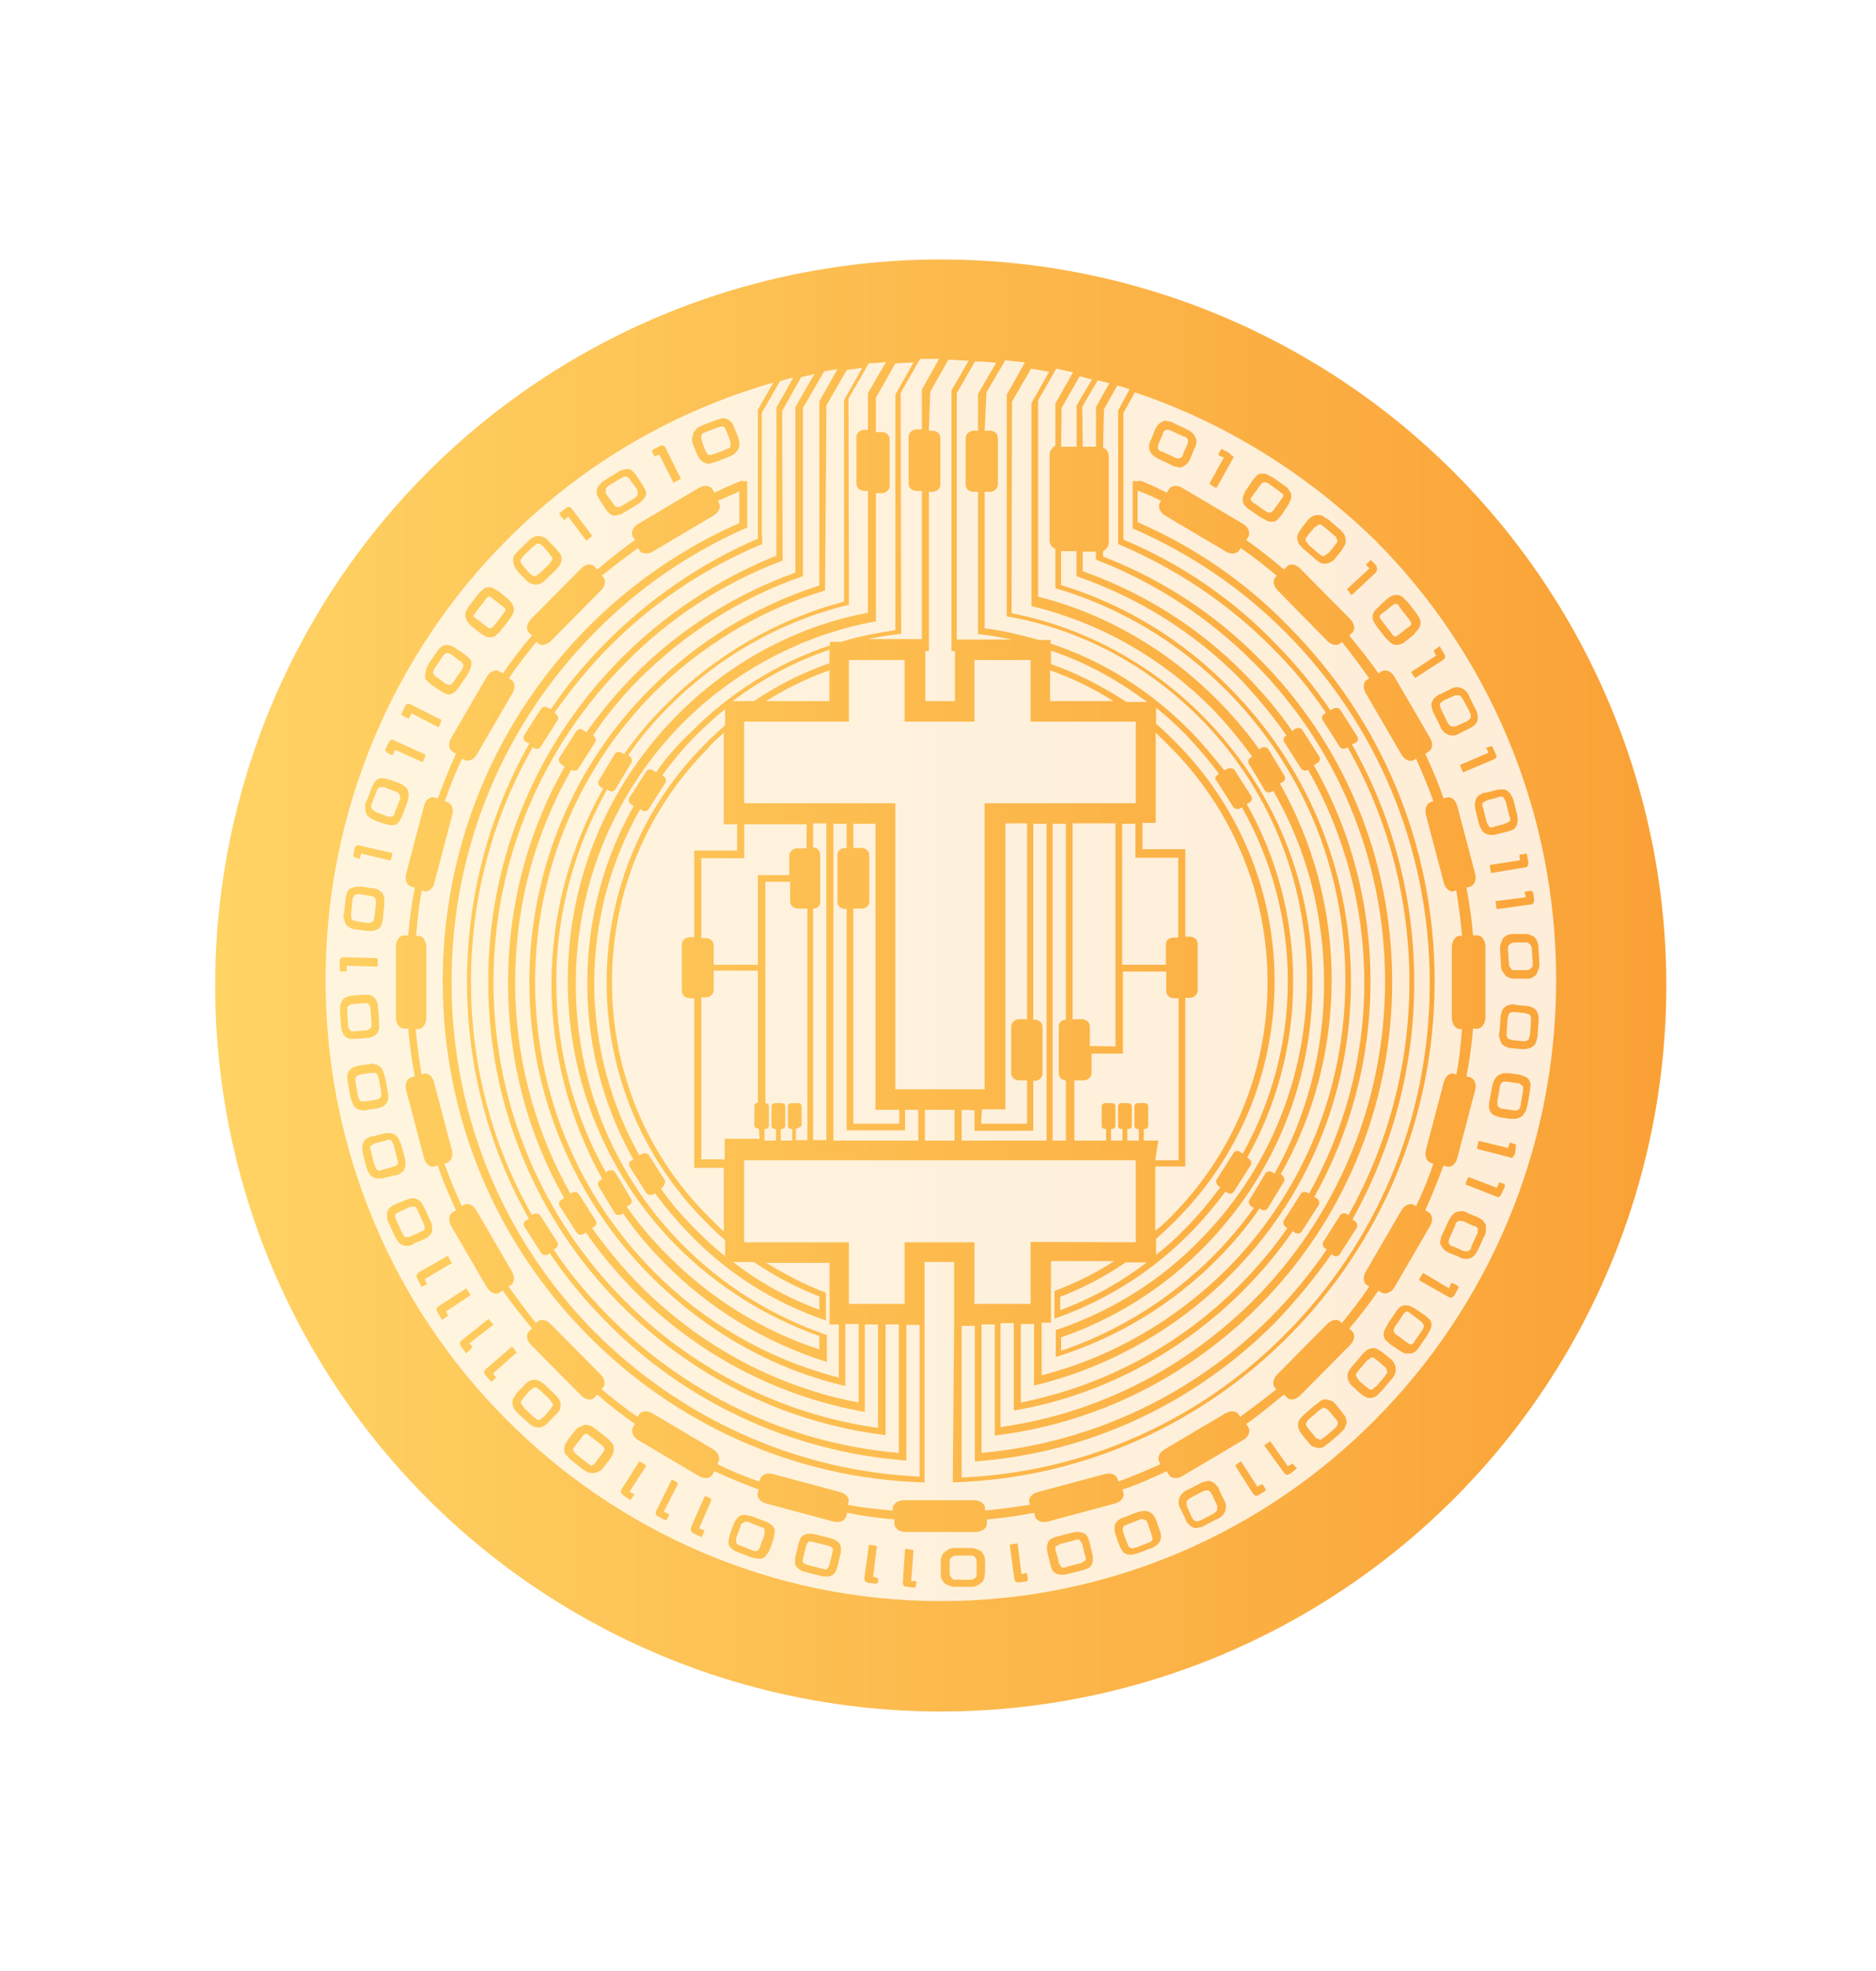 <svg width="340" height="357" viewBox="0 0 340 357" fill="none" xmlns="http://www.w3.org/2000/svg">
<circle cx="170.5" cy="178.5" r="146.5" fill="white"/>
<g filter="url(#filter0_d)">
<rect x="102" y="258" width="136" height="35" rx="14" fill="white"/>
</g>
<g filter="url(#filter1_d)">
<rect x="60" y="56" width="220" height="236" rx="100" fill="#C4C4C4"/>
</g>
<circle cx="170.5" cy="178.5" r="131.5" fill="url(#paint0_linear)"/>
<g opacity="0.8">
<path d="M168.348 78.01H168.989C169.79 78.01 170.431 78.576 170.431 79.303V87.789C170.431 88.436 169.79 89.082 168.989 89.082H168.348V116.722V117.934H167.707V126.986H173.074V117.934H172.434V116.722V70.737L175.558 65.322C174.356 65.322 173.074 65.16 171.873 65.16L168.588 70.979L168.348 78.01Z" fill="white"/>
<path d="M163.315 113.572V114.38V114.784C161.232 115.027 159.229 115.35 157.227 115.754H167.08V88.922H166.119C165.318 88.922 164.677 88.357 164.677 87.629V79.062C164.677 78.416 165.318 77.769 166.119 77.769H167.08V70.576L170.205 65C169.003 65 167.801 65 166.76 65L163.235 71.142L163.315 113.572Z" fill="white"/>
<path d="M149.538 105.655V106.301V106.948C137.682 110.504 127.027 117.05 118.455 125.536C105.156 138.952 96.984 157.459 96.984 177.906C96.984 198.353 105.156 216.861 118.455 230.277C127.507 239.409 139.124 246.198 152.022 249.511V239.894H150.34V228.741H138.883C142.328 230.842 145.853 232.701 149.699 234.156V234.56V235.53V237.954V238.359V239.167C140.326 236.015 131.914 230.681 125.184 223.73C122.781 221.306 120.698 218.801 118.695 216.134L118.455 216.295C118.054 216.537 117.413 216.457 117.173 216.134L114.128 211.365C113.888 210.961 113.968 210.395 114.529 210.153L114.769 209.991C109.482 200.536 106.438 189.706 106.438 178.149C106.438 166.43 109.482 155.439 114.85 145.983L114.449 145.74C114.048 145.498 113.808 144.932 114.048 144.528L117.093 139.76C117.333 139.356 117.894 139.194 118.375 139.598L118.935 139.841C120.778 137.174 122.861 134.83 125.264 132.567C132.234 125.536 140.806 120.121 150.42 116.889V116.242H152.503C155.627 115.272 158.992 114.625 162.276 114.141V71.468L163.478 69.367L165.561 65.649C164.359 65.649 163.318 65.811 162.276 65.811L158.751 72.034V78.257H159.793C160.594 78.257 161.235 78.823 161.235 79.55V88.036C161.235 88.683 160.594 89.329 159.793 89.329H158.751V111.15V112.363V112.524C145.212 115.03 133.115 121.576 123.742 130.951C111.725 143.073 104.355 159.803 104.355 178.23C104.355 196.656 111.725 213.467 123.742 225.509C130.952 232.782 139.845 238.359 149.699 241.753H149.859V243.046V245.471V246.036V246.683C138.643 243.208 128.549 236.985 120.538 228.903C117.734 226.074 115.17 223.084 112.927 219.77L112.687 219.932C112.286 220.175 111.645 220.094 111.405 219.689L108.521 214.921C108.281 214.517 108.361 213.951 108.921 213.709L109.162 213.547C103.394 203.203 99.949 191.08 99.949 178.311C99.949 165.46 103.394 153.338 109.322 142.831L108.921 142.589C108.521 142.346 108.281 141.78 108.521 141.376L111.405 136.608C111.645 136.204 112.206 136.042 112.687 136.366L113.087 136.608C115.33 133.456 117.814 130.466 120.618 127.718C129.43 118.828 140.646 112.201 152.983 108.968V72.438L154.185 70.337L156.268 66.619C155.306 66.781 154.425 66.862 153.464 67.023L149.779 73.408L149.538 105.655Z" fill="white"/>
<path d="M145.524 103.147V103.955V104.359C134.229 108.238 124.215 114.704 115.883 122.947C112.758 126.099 109.954 129.494 107.471 133.211C107.871 133.454 108.112 134.019 107.871 134.424L104.827 139.192C104.587 139.596 104.026 139.758 103.545 139.434C97.056 150.749 93.371 163.841 93.371 177.985C93.371 191.966 97.056 204.978 103.385 216.212L103.625 216.05C104.026 215.808 104.667 215.889 104.907 216.293L107.951 221.061C108.192 221.465 108.112 222.031 107.551 222.273L107.311 222.435C109.954 226.153 112.838 229.628 115.963 232.78C126.618 243.529 140.317 251.126 155.619 254.035V239.811H153.215V249.752V250.398V251.045C139.596 247.893 127.419 240.7 117.805 231.002C104.347 217.424 95.935 198.594 95.935 177.904C95.935 157.215 104.266 138.303 117.805 124.806C126.217 116.32 136.792 109.774 148.489 106.056V72.678L149.69 70.577L151.773 66.859C150.972 67.021 150.171 67.102 149.37 67.263L145.524 73.891V103.147Z" fill="white"/>
<path d="M173.486 115.833H183.34C181.337 115.429 179.255 115.025 177.252 114.864V114.459V113.651V89.082H176.451C175.649 89.082 175.009 88.517 175.009 87.789V79.303C175.009 78.657 175.649 78.01 176.451 78.01H177.252V71.383L178.453 69.282L180.536 65.726C179.255 65.564 178.053 65.483 176.691 65.483L173.406 71.222V115.833H173.486Z" fill="white"/>
<path d="M153.855 108.317V109.126V109.53C141.197 112.601 129.901 119.228 121.089 128.118C118.445 130.785 115.962 133.695 113.879 136.765L114.039 136.927C114.44 137.17 114.68 137.735 114.44 138.139L111.556 142.908C111.315 143.312 110.754 143.473 110.274 143.15L110.033 142.988C104.265 153.253 100.82 165.133 100.82 177.821C100.82 190.51 104.105 202.148 109.793 212.331L110.194 212.089C110.594 211.846 111.235 211.927 111.475 212.331L114.36 217.099C114.6 217.503 114.52 218.069 113.959 218.311L113.558 218.554C115.801 221.706 118.285 224.696 121.089 227.444C128.7 235.122 138.073 241.022 148.487 244.416V241.991C138.714 238.516 129.901 232.94 122.691 225.747C110.434 213.382 102.903 196.41 102.903 177.66C102.903 158.91 110.434 141.938 122.691 129.573C132.064 120.117 144.001 113.49 157.3 110.984V88.921H156.659C155.858 88.921 155.217 88.355 155.217 87.628V79.142C155.217 78.495 155.858 77.849 156.659 77.849H157.3V71.222L158.502 69.12L160.584 65.564C159.543 65.726 158.502 65.726 157.46 65.807L153.775 72.192L153.855 108.317Z" fill="white"/>
<path d="M131.183 132.725C130.141 133.694 129.18 134.422 128.299 135.553C117.483 146.464 110.914 161.334 110.914 177.902C110.914 194.47 117.483 209.421 128.299 220.251C129.26 221.221 130.141 222.11 131.183 223.08V211.523H125.815V180.812H125.014C124.213 180.812 123.572 180.246 123.572 179.519V171.033C123.572 170.386 124.213 169.74 125.014 169.74H125.815V155.273V154.061H127.017H133.586V149.292H131.183V132.725Z" fill="white"/>
<path d="M198.632 99.913H196.229V103.469C207.445 107.429 217.459 113.814 225.55 122.057C228.675 125.209 231.639 128.684 234.202 132.402L234.763 131.998C235.164 131.756 235.805 131.836 236.045 132.241L239.089 137.009C239.329 137.413 239.249 137.979 238.689 138.221L238.128 138.625C244.697 150.182 248.382 163.437 248.382 177.822C248.382 191.885 244.697 205.22 238.208 216.777L238.609 217.019C239.009 217.262 239.249 217.827 239.009 218.231L235.965 223C235.724 223.404 235.164 223.565 234.683 223.242L234.282 223C231.639 226.879 228.755 230.273 225.47 233.587C214.415 244.74 199.914 252.741 183.731 255.489V254.681V254.115V239.648H181.328V258.479C199.273 255.974 215.135 247.568 227.312 235.365C241.893 220.656 251.026 200.29 251.026 177.741C251.026 155.274 241.973 134.827 227.312 120.118C219.301 112.036 209.368 105.49 198.632 101.368V101.206V100.156V99.913Z" fill="white"/>
<path d="M141.831 101.371V101.532C130.936 105.654 121.162 112.039 113.151 120.282C98.57 134.991 89.438 155.357 89.438 177.906C89.438 200.373 98.49 220.82 113.151 235.529C125.248 247.733 141.35 256.138 159.135 258.643V239.893H156.732V254.36V254.926V255.734C140.549 252.905 126.049 244.985 114.993 233.832C111.709 230.519 108.825 227.043 106.181 223.245L105.78 223.487C105.38 223.73 104.739 223.649 104.499 223.245L101.455 218.477C101.214 218.072 101.294 217.507 101.855 217.264L102.255 217.022C95.766 205.627 92.081 192.291 92.081 178.067C92.081 163.843 95.766 150.427 102.336 138.87L101.775 138.466C101.374 138.224 101.134 137.658 101.374 137.254L104.419 132.485C104.659 132.082 105.22 131.92 105.7 132.243L106.261 132.647C108.905 128.93 111.789 125.454 114.913 122.302C123.085 114.059 133.099 107.674 144.154 103.714V73.731L145.356 71.629L147.599 67.75C146.798 67.912 145.997 68.154 145.196 68.316L141.751 74.458L141.831 101.371Z" fill="white"/>
<path d="M148.482 237.226V234.801C144.236 233.185 140.311 231.083 136.626 228.578H131.258H132.86C137.507 232.215 142.794 235.124 148.482 237.226Z" fill="white"/>
<path d="M192.312 80.924H195.117V73.488L196.318 71.387L197.921 68.72C197.119 68.558 196.479 68.316 195.677 68.154L192.393 73.892L192.312 80.924Z" fill="white"/>
<path d="M183.332 111.066C196.791 113.733 208.728 120.36 218.101 129.816C230.358 142.181 237.889 159.153 237.889 177.903C237.889 196.652 230.358 213.625 218.101 225.99C210.971 233.183 202.159 238.84 192.305 242.234V244.659C202.719 241.183 212.093 235.203 219.703 227.687C222.507 224.858 224.991 221.949 227.234 218.797L226.833 218.555C226.433 218.312 226.192 217.746 226.433 217.342L229.317 212.574C229.557 212.17 230.118 212.008 230.598 212.332L230.999 212.574C236.767 202.31 239.972 190.51 239.972 178.064C239.972 165.457 236.687 153.496 230.759 143.232L230.518 143.393C230.118 143.636 229.477 143.555 229.237 143.151L226.353 138.383C226.112 137.978 226.192 137.413 226.753 137.17L226.913 137.009C224.67 133.937 222.267 131.028 219.703 128.361C210.73 119.309 199.595 112.844 186.937 109.773V109.369V108.561V73L188.139 70.899L190.142 67.343C189.1 67.181 187.899 66.939 186.857 66.777L183.412 72.758L183.332 111.066Z" fill="white"/>
<path d="M178.453 78.01H179.414C180.216 78.01 180.857 78.576 180.857 79.304V87.79C180.857 88.436 180.216 89.083 179.414 89.083H178.453V113.813C181.898 114.217 185.023 115.026 188.307 115.914H190.39V116.561C200.004 119.713 208.575 125.209 215.545 132.24C217.788 134.503 219.871 137.008 221.874 139.513L222.435 139.271C222.835 139.028 223.476 139.109 223.717 139.433L226.761 144.201C227.002 144.605 226.921 145.171 226.361 145.413L225.96 145.656C231.328 155.111 234.372 166.103 234.372 177.822C234.372 189.378 231.328 200.289 226.04 209.664L226.28 209.825C226.681 210.068 226.921 210.634 226.681 211.038L223.637 215.806C223.396 216.21 222.835 216.372 222.355 215.968L222.115 215.806C220.112 218.473 218.029 220.979 215.625 223.403C208.816 230.273 200.484 235.606 191.111 238.839V238.031V237.627V235.203V234.233V233.829C194.957 232.374 198.481 230.677 201.926 228.414H190.47V239.567H188.788V249.103C201.686 245.79 213.142 239.001 222.355 229.869C235.654 216.453 243.825 198.026 243.825 177.498C243.825 156.97 235.654 138.544 222.355 125.128C213.783 116.48 203.128 110.015 191.271 106.539V105.893V105.246V99.427C190.63 99.185 190.23 98.619 190.23 97.811V82.294C190.23 81.647 190.791 81.001 191.271 80.678V73.081L192.473 70.979L194.476 67.423C193.434 67.181 192.473 67.019 191.431 66.777L188.147 72.515V108.075C200.644 111.227 211.86 117.935 220.672 126.825C223.476 129.653 225.96 132.563 228.203 135.715L228.604 135.472C229.004 135.23 229.645 135.311 229.885 135.715L232.769 140.483C233.01 140.887 232.93 141.453 232.369 141.695L231.969 141.938C237.897 152.444 241.342 164.486 241.342 177.417C241.342 190.187 238.057 202.229 232.129 212.654L232.289 212.816C232.689 213.058 232.93 213.624 232.689 214.028L229.805 218.796C229.565 219.2 229.004 219.362 228.524 219.039L228.283 218.877C226.04 222.191 223.396 225.262 220.672 228.01C212.501 236.253 202.487 242.314 191.351 245.79V245.143V244.578V242.153V240.86H191.511C201.365 237.546 210.338 231.97 217.468 224.615C229.485 212.492 236.855 195.763 236.855 177.336C236.855 158.91 229.485 142.1 217.468 130.058C208.095 120.602 195.998 113.975 182.459 111.631V111.469V110.257V71.464L183.66 69.363L185.743 65.645C184.542 65.484 183.34 65.403 182.219 65.241L178.774 71.06L178.453 78.01Z" fill="white"/>
<path d="M187.411 249.752V239.812H185.008V254.036C200.39 250.964 214.089 243.448 224.664 232.78C227.788 229.629 230.752 226.153 233.316 222.436L233.075 222.274C232.675 222.031 232.435 221.466 232.675 221.062L235.719 216.294C235.959 215.889 236.52 215.728 237.001 216.051L237.241 216.213C243.57 204.898 247.255 191.886 247.255 177.985C247.255 164.085 243.57 150.911 237.081 139.435C236.681 139.677 236.04 139.597 235.799 139.193L232.755 134.424C232.515 134.02 232.595 133.454 233.155 133.212C230.672 129.656 227.788 126.181 224.744 122.948C216.412 114.543 206.318 108.239 195.102 104.36V103.956V102.986V99.834H192.298V105.976C203.995 109.532 214.57 116.078 222.981 124.726C236.44 138.303 244.852 157.134 244.852 177.824C244.852 198.513 236.52 217.425 222.981 230.922C213.368 240.62 201.11 247.651 187.411 250.964V249.995V249.752Z" fill="white"/>
<path d="M63.883 186.795C64.043 186.795 64.284 186.795 64.524 186.795L66.126 186.633C66.367 186.633 66.687 186.633 66.767 186.472C66.927 186.472 67.008 186.31 67.168 186.229C67.328 186.067 67.328 185.987 67.328 185.825C67.328 185.663 67.328 185.421 67.328 185.179L67.168 182.915C67.168 182.673 67.168 182.35 67.008 182.269C67.008 182.107 66.847 182.027 66.767 181.865C66.607 181.703 66.527 181.703 66.367 181.703C66.207 181.703 65.966 181.703 65.726 181.703L64.124 181.865C63.883 181.865 63.563 181.865 63.483 182.027C63.322 182.027 63.242 182.188 63.082 182.269C62.922 182.431 62.922 182.512 62.922 182.673C62.922 182.835 62.922 183.077 62.922 183.32L63.082 185.582C63.082 185.825 63.082 186.148 63.242 186.229C63.242 186.391 63.403 186.472 63.483 186.633C63.643 186.795 63.803 186.795 63.883 186.795Z" fill="white"/>
<path d="M78.796 122.38C78.956 122.542 79.036 122.623 79.357 122.785L80.638 123.754C80.879 123.916 81.039 123.997 81.199 123.997C81.359 123.997 81.44 124.159 81.6 123.997C81.76 123.997 81.84 123.835 82 123.754C82.161 123.593 82.241 123.512 82.401 123.189L83.683 121.33C83.843 121.087 83.923 120.926 83.923 120.764C83.923 120.603 84.083 120.522 83.923 120.36C83.923 120.198 83.763 120.118 83.683 119.956C83.523 119.794 83.442 119.713 83.122 119.552L81.84 118.582C81.6 118.42 81.44 118.339 81.279 118.339C81.119 118.339 81.039 118.178 80.879 118.339C80.719 118.339 80.638 118.501 80.478 118.582C80.318 118.744 80.238 118.824 80.078 119.148L78.796 121.006C78.636 121.249 78.556 121.411 78.556 121.572C78.556 121.734 78.395 121.815 78.556 121.977C78.556 122.138 78.716 122.219 78.796 122.38Z" fill="white"/>
<path d="M76.952 222.113C76.952 221.951 76.792 221.709 76.712 221.466L75.751 219.365C75.591 219.123 75.51 218.961 75.51 218.799C75.35 218.638 75.27 218.557 75.11 218.557C74.95 218.557 74.87 218.557 74.549 218.557C74.389 218.557 74.148 218.718 73.908 218.799L72.466 219.446C72.226 219.607 72.066 219.688 71.905 219.688C71.745 219.85 71.665 219.931 71.665 220.092C71.665 220.254 71.505 220.335 71.665 220.497C71.665 220.658 71.825 220.9 71.905 221.143L72.867 223.244C73.027 223.487 73.107 223.648 73.107 223.81C73.267 223.972 73.347 224.053 73.507 224.053C73.668 224.053 73.748 224.053 74.068 224.053C74.229 224.053 74.469 223.891 74.709 223.81L76.151 223.163C76.392 223.002 76.552 222.921 76.712 222.921C76.872 222.759 76.952 222.679 76.952 222.517C76.952 222.517 76.952 222.274 76.952 222.113Z" fill="white"/>
<path d="M64.198 166.75C64.358 166.75 64.598 166.911 64.838 166.911L66.441 167.154C66.681 167.154 67.001 167.154 67.082 167.154C67.242 167.154 67.322 166.992 67.482 166.992C67.642 166.831 67.722 166.75 67.722 166.588C67.722 166.426 67.883 166.184 67.883 165.941L68.123 163.678C68.123 163.436 68.123 163.113 68.123 163.032C68.123 162.87 67.963 162.79 67.963 162.628C67.803 162.466 67.722 162.466 67.562 162.385C67.402 162.385 67.162 162.224 66.921 162.224L65.319 161.981C65.079 161.981 64.758 161.981 64.678 161.981C64.518 161.981 64.438 162.143 64.278 162.143C64.117 162.305 64.037 162.385 64.037 162.547C63.877 162.709 63.877 162.951 63.877 163.193L63.637 165.457C63.637 165.699 63.637 166.022 63.637 166.103C63.637 166.265 63.797 166.346 63.797 166.507C63.877 166.588 64.037 166.75 64.198 166.75Z" fill="white"/>
<path d="M138.15 97.248V97.894V98.541C127.655 102.905 118.121 109.29 110.271 117.291C106.746 120.847 103.461 124.888 100.497 129.09L100.657 129.252C101.057 129.494 101.298 130.06 101.057 130.464L98.013 135.232C97.773 135.636 97.212 135.798 96.731 135.475L96.571 135.313C89.441 147.759 85.356 162.307 85.356 177.824C85.356 193.099 89.281 207.565 96.411 220.092L96.651 219.93C97.052 219.688 97.693 219.769 97.933 220.173L100.977 224.941C101.218 225.345 101.137 225.911 100.577 226.153L100.337 226.315C103.221 230.679 106.665 234.72 110.351 238.438C124.05 252.257 142.476 261.39 162.904 263.168V239.892H160.501V258.723V259.289V259.936C141.835 257.672 125.091 249.025 112.434 236.256C97.533 221.223 88.48 200.695 88.48 177.824C88.48 154.952 97.693 134.262 112.434 119.392C120.445 111.31 130.058 104.926 140.713 100.642V73.81L141.915 71.709L143.758 68.395C142.956 68.557 142.155 68.8 141.354 69.042L138.069 74.78V97.248H138.15Z" fill="white"/>
<path d="M67.878 199.24C68.119 199.24 68.439 199.079 68.519 199.079C68.599 199.079 68.76 198.917 68.92 198.836C69.08 198.675 69.08 198.594 69.08 198.432C69.08 198.271 69.08 198.028 69.08 197.786L68.68 195.523C68.68 195.28 68.519 195.119 68.519 194.876C68.359 194.714 68.359 194.634 68.279 194.472C68.119 194.311 68.039 194.311 67.878 194.311C67.718 194.311 67.478 194.311 67.237 194.311L65.635 194.553C65.395 194.553 65.075 194.714 64.994 194.714C64.834 194.876 64.754 194.876 64.594 194.957C64.434 195.119 64.434 195.199 64.434 195.361C64.434 195.523 64.434 195.765 64.434 196.008L64.834 198.271C64.834 198.513 64.994 198.675 64.994 198.917C65.155 199.079 65.155 199.16 65.235 199.321C65.395 199.483 65.475 199.483 65.635 199.483C65.796 199.483 66.036 199.483 66.276 199.483L67.878 199.24Z" fill="white"/>
<path d="M71.977 210.958C72.137 210.797 72.137 210.716 72.137 210.554C72.137 210.393 72.137 210.15 71.977 209.908L71.416 207.645C71.416 207.402 71.256 207.241 71.176 206.998C71.015 206.836 71.015 206.756 70.935 206.594C70.775 206.433 70.695 206.433 70.535 206.433C70.374 206.433 70.134 206.433 69.894 206.594L68.291 206.998C68.051 206.998 67.891 207.16 67.651 207.241C67.49 207.402 67.41 207.402 67.25 207.483C67.09 207.645 67.09 207.726 67.09 207.887C67.09 208.049 67.09 208.291 67.25 208.534L67.811 210.797C67.971 211.039 67.971 211.201 68.051 211.443C68.211 211.605 68.211 211.686 68.291 211.847C68.452 212.009 68.532 212.009 68.692 212.009C68.852 212.009 69.093 212.009 69.333 211.847L70.935 211.443C71.176 211.282 71.496 211.282 71.576 211.201C71.817 211.201 71.817 211.12 71.977 210.958Z" fill="white"/>
<path d="M231.799 88.922L229.957 87.629C229.716 87.467 229.556 87.386 229.396 87.386C229.236 87.386 229.156 87.225 228.995 87.386C228.835 87.386 228.755 87.548 228.595 87.629C228.434 87.79 228.354 87.871 228.194 88.195L227.233 89.487C227.073 89.73 226.993 89.892 226.832 90.053C226.672 90.215 226.672 90.296 226.672 90.457C226.672 90.619 226.832 90.7 226.912 90.862C227.073 91.023 227.153 91.104 227.473 91.266L229.316 92.559C229.556 92.72 229.716 92.801 229.877 92.801C230.037 92.801 230.117 92.963 230.277 92.801C230.437 92.801 230.517 92.639 230.678 92.559C230.838 92.397 230.918 92.316 231.078 91.993L232.04 90.7C232.2 90.457 232.28 90.296 232.44 90.134C232.44 89.972 232.6 89.892 232.6 89.73C232.6 89.568 232.44 89.488 232.36 89.326C232.2 89.326 232.04 89.164 231.799 88.922Z" fill="white"/>
<path d="M215.063 79.306C214.903 79.145 214.822 79.064 214.502 79.064L212.419 78.094C212.179 77.932 212.019 77.932 211.778 77.852C211.618 77.852 211.538 77.852 211.378 77.852C211.218 77.852 211.138 78.013 210.977 78.094C210.817 78.256 210.737 78.337 210.737 78.66L210.096 80.115C209.936 80.357 209.936 80.519 209.855 80.761C209.855 80.923 209.855 81.004 209.855 81.165C209.855 81.327 210.016 81.408 210.096 81.569C210.256 81.731 210.336 81.812 210.657 81.812L212.74 82.781C212.98 82.943 213.14 82.943 213.381 83.024C213.541 83.024 213.621 83.024 213.781 83.024C213.942 83.024 214.022 82.862 214.182 82.781C214.342 82.62 214.422 82.377 214.422 82.216L215.063 80.761C215.223 80.519 215.223 80.357 215.303 80.115C215.303 79.953 215.303 79.872 215.303 79.549C215.223 79.63 215.223 79.468 215.063 79.306Z" fill="white"/>
<path d="M127.826 81.567C127.987 81.81 128.067 81.971 128.067 82.133C128.227 82.294 128.307 82.375 128.467 82.375C128.627 82.375 128.707 82.537 128.868 82.375C129.028 82.375 129.268 82.214 129.509 82.214L131.592 81.406C131.832 81.244 131.992 81.244 132.153 81.163C132.313 81.001 132.393 80.921 132.393 80.759C132.393 80.597 132.393 80.516 132.393 80.193C132.393 80.032 132.233 79.789 132.233 79.547L131.672 78.092C131.512 77.85 131.431 77.688 131.431 77.526C131.271 77.365 131.191 77.284 131.031 77.284C130.87 77.284 130.79 77.122 130.63 77.284C130.47 77.284 130.23 77.445 129.99 77.445L127.906 78.254C127.666 78.415 127.506 78.415 127.346 78.496C127.186 78.658 127.105 78.739 127.105 78.9C127.105 79.062 127.105 79.143 127.105 79.466C127.105 79.627 127.266 79.87 127.266 80.112L127.826 81.567Z" fill="white"/>
<path d="M110.031 89.731L110.992 91.024C111.153 91.267 111.233 91.428 111.393 91.59C111.553 91.752 111.633 91.832 111.794 91.832C111.954 91.832 112.034 91.832 112.194 91.832C112.355 91.832 112.595 91.671 112.755 91.59L114.758 90.378C114.998 90.216 115.158 90.135 115.319 89.974C115.479 89.812 115.479 89.731 115.559 89.57C115.559 89.408 115.559 89.327 115.559 89.004C115.559 88.842 115.399 88.6 115.319 88.438L114.357 87.145C114.197 86.903 114.117 86.741 113.957 86.579C113.796 86.418 113.716 86.337 113.556 86.337C113.396 86.337 113.316 86.337 113.155 86.337C112.995 86.337 112.755 86.499 112.595 86.579L110.592 87.792C110.352 87.953 110.191 88.034 110.031 88.196C109.871 88.357 109.871 88.438 109.791 88.6C109.791 88.761 109.791 88.842 109.791 89.004C109.711 89.327 109.871 89.57 110.031 89.731Z" fill="white"/>
<path d="M86.078 111.873C86.238 112.034 86.318 112.115 86.639 112.277L87.841 113.247C88.081 113.408 88.241 113.489 88.401 113.65C88.561 113.812 88.642 113.812 88.802 113.812C88.962 113.812 89.042 113.65 89.202 113.65C89.363 113.489 89.443 113.408 89.603 113.247L91.045 111.388C91.205 111.145 91.285 110.983 91.446 110.822C91.606 110.66 91.606 110.58 91.606 110.418C91.606 110.256 91.446 110.175 91.365 110.014C91.205 109.852 91.125 109.771 90.805 109.609L89.603 108.64C89.363 108.478 89.202 108.397 89.042 108.236C88.882 108.074 88.802 108.074 88.642 108.074C88.481 108.074 88.401 108.236 88.241 108.236C88.081 108.397 88.001 108.478 87.841 108.801L86.398 110.66C86.238 110.903 86.158 111.064 85.998 111.226C85.838 111.388 85.838 111.468 85.838 111.63C85.758 111.63 85.918 111.711 86.078 111.873Z" fill="white"/>
<path d="M94.889 102.582L95.93 103.795C96.091 103.956 96.331 104.199 96.491 104.199C96.651 104.361 96.731 104.361 96.892 104.361C97.052 104.361 97.132 104.361 97.292 104.199C97.452 104.037 97.532 103.956 97.853 103.795L99.535 102.179C99.695 102.017 99.776 101.774 99.936 101.613C100.096 101.451 100.096 101.37 100.096 101.209C100.096 101.047 100.096 100.966 99.936 100.805C99.776 100.643 99.695 100.562 99.535 100.239L98.494 99.027C98.334 98.865 98.094 98.623 97.933 98.623C97.773 98.461 97.693 98.461 97.532 98.461C97.372 98.461 97.292 98.461 97.132 98.623C96.972 98.784 96.892 98.865 96.571 99.027L94.889 100.643C94.729 100.805 94.649 101.047 94.488 101.209C94.328 101.37 94.328 101.451 94.328 101.613C94.328 101.774 94.328 101.855 94.488 102.017C94.568 102.179 94.729 102.421 94.889 102.582Z" fill="white"/>
<path d="M67.899 146.95C68.059 147.112 68.299 147.112 68.46 147.192L69.901 147.758C70.142 147.92 70.302 147.92 70.542 147.92C70.703 147.92 70.943 147.92 70.943 147.92C71.103 147.92 71.183 147.758 71.344 147.678C71.504 147.516 71.504 147.273 71.584 147.112L72.385 145.01C72.545 144.768 72.545 144.606 72.545 144.364C72.545 144.202 72.545 144.122 72.385 143.96C72.385 143.798 72.225 143.717 72.145 143.556C71.984 143.394 71.744 143.394 71.504 143.313L70.062 142.748C69.821 142.586 69.661 142.586 69.421 142.586C69.261 142.586 69.18 142.586 68.86 142.586C68.7 142.586 68.62 142.748 68.46 142.829C68.299 142.99 68.299 143.232 68.219 143.394L67.418 145.496C67.258 145.738 67.258 145.899 67.258 146.142C67.258 146.304 67.258 146.384 67.418 146.546C67.578 146.708 67.739 146.789 67.899 146.95Z" fill="white"/>
<path d="M220.747 140.323L220.907 140.161C219.064 137.656 216.982 135.231 214.819 132.969C213.136 131.271 211.374 129.655 209.531 128.2V131.11C210.813 132.161 212.015 133.373 213.216 134.585C224.112 145.576 231.001 160.851 231.001 177.742C231.001 194.633 224.192 209.908 213.216 220.899C212.015 222.111 210.733 223.324 209.531 224.374V227.284C211.374 225.829 213.216 224.213 214.819 222.516C217.062 220.252 219.145 217.747 221.147 215.08L220.907 214.838C220.507 214.595 220.266 214.029 220.507 213.625L223.551 208.857C223.791 208.453 224.352 208.291 224.833 208.695L225.233 208.938C230.36 199.805 233.404 188.976 233.404 177.742C233.404 166.346 230.36 155.598 225.073 146.223L224.833 146.385C224.432 146.627 223.791 146.546 223.551 146.223L220.507 141.454C220.106 141.131 220.186 140.565 220.747 140.323Z" fill="white"/>
<path d="M134.867 145.493H162.266V197.297H178.449V145.493H205.847V130.703H186.78V119.55H176.606V130.703H163.948V119.55H153.854V130.703H134.867V145.493Z" fill="white"/>
<path d="M209.364 210.149H213.61V180.812H212.809C212.008 180.812 211.367 180.246 211.367 179.519V175.963H203.516V190.833H202.554H197.827V194.39C197.827 195.036 197.187 195.683 196.386 195.683H194.703V206.593H200.471V204.492H200.311C199.91 204.492 199.67 204.249 199.67 203.926V200.37C199.67 200.128 199.91 199.805 200.311 199.805H201.513C201.913 199.805 202.154 200.047 202.154 200.37V203.926C202.154 204.169 201.913 204.492 201.513 204.492H201.353V206.593H203.436V204.492H203.275C202.875 204.492 202.634 204.249 202.634 203.926V200.37C202.634 200.128 202.875 199.805 203.275 199.805H204.477C204.717 199.805 205.118 200.047 205.118 200.37V203.926C205.118 204.169 204.877 204.492 204.477 204.492H204.317V206.593H206.4V204.492H206.24C205.839 204.492 205.598 204.249 205.598 203.926V200.37C205.598 200.128 205.839 199.805 206.24 199.805H207.441C207.842 199.805 208.082 200.047 208.082 200.37V203.926C208.082 204.169 207.842 204.492 207.441 204.492H207.281V206.593H209.924L209.364 210.149Z" fill="white"/>
<path d="M212.342 220.251C223.157 209.34 229.727 194.47 229.727 177.902C229.727 161.334 222.997 146.383 212.342 135.553C211.381 134.583 210.499 133.694 209.458 132.725V149.05H207.055V153.818H213.624H214.826V169.659H215.627C216.428 169.659 217.069 170.224 217.069 170.952V179.438C217.069 180.084 216.428 180.731 215.627 180.731H214.826V210.068V211.28H213.624H209.378V222.918C210.499 222.11 211.381 221.221 212.342 220.251Z" fill="white"/>
<path d="M120.041 215.08L119.8 215.322C121.643 217.989 123.726 220.333 126.129 222.757C127.811 224.455 129.574 226.071 131.417 227.526V224.616C130.135 223.566 128.933 222.353 127.731 221.141C116.836 210.15 109.946 194.875 109.946 177.984C109.946 161.093 116.756 145.818 127.731 134.827C128.933 133.615 130.215 132.402 131.417 131.352V128.442C129.574 129.897 127.891 131.513 126.129 133.21C123.886 135.474 121.883 137.898 120.041 140.403L120.201 140.565C120.601 140.808 120.842 141.373 120.601 141.777L117.557 146.546C117.317 146.95 116.756 147.111 116.275 146.707L116.035 146.546C110.747 155.84 107.703 166.589 107.703 178.065C107.703 189.38 110.747 200.128 115.875 209.261L116.275 209.018C116.676 208.776 117.317 208.857 117.557 209.18L120.601 213.948C120.521 214.11 120.361 214.837 120.041 215.08Z" fill="white"/>
<path d="M192.145 234.882V237.307C197.832 235.206 203.04 232.296 207.847 228.659H204.001C200.316 231.165 196.39 233.266 192.145 234.882Z" fill="white"/>
<path d="M202.162 189.542V149.133H194.391V184.612H196.073C196.874 184.612 197.515 185.178 197.515 185.905V189.461L202.162 189.542Z" fill="white"/>
<path d="M212.745 169.823H213.545V155.356H206.976H205.775V149.214H203.371V174.753H211.302V171.197C211.222 170.307 211.943 169.823 212.745 169.823Z" fill="white"/>
<path d="M186.78 236.172V224.938L205.847 225.019V210.148H134.867V225.019H153.854V236.172H163.948V225.019H176.606V236.172H186.78Z" fill="white"/>
<path d="M172.925 239.811V238.841V237.629V228.577H167.557V237.629V238.841V239.811V267.289V268.097V268.502C143.764 267.855 122.294 257.753 106.592 241.912C90.249 225.425 80.234 202.877 80.234 177.742C80.234 152.608 90.249 130.059 106.592 113.572C114.363 105.733 123.736 99.267 133.99 94.742V89.003C132.708 89.569 131.346 90.216 130.064 90.701L130.305 91.105C130.705 91.751 130.305 92.802 129.344 93.368L118.288 99.914C117.327 100.48 116.285 100.318 115.885 99.671L115.644 99.267C113.401 100.884 111.158 102.581 109.075 104.278L109.315 104.521C109.876 105.086 109.716 106.137 108.915 106.945L99.862 116.078C99.061 116.886 98.019 117.047 97.459 116.482L97.219 116.239C95.536 118.34 93.773 120.522 92.251 122.866L92.652 123.109C93.293 123.513 93.453 124.563 92.892 125.533L86.403 136.686C85.842 137.656 84.801 137.979 84.16 137.656L83.76 137.414C82.558 139.919 81.516 142.425 80.635 145.092L81.036 145.253C81.837 145.495 82.237 146.465 81.997 147.516L78.712 159.962C78.472 161.013 77.511 161.659 76.87 161.417L76.469 161.255C75.908 163.922 75.668 166.67 75.428 169.499H75.828C76.629 169.499 77.27 170.468 77.27 171.519V184.369C77.27 185.42 76.629 186.39 75.828 186.39H75.348C75.588 189.218 75.989 191.966 76.389 194.633L76.79 194.472C77.591 194.229 78.392 195.037 78.632 195.926L81.917 208.372C82.157 209.423 81.757 210.393 80.956 210.635L80.555 210.797C81.516 213.464 82.558 215.969 83.679 218.475L84.08 218.232C84.721 217.828 85.762 218.232 86.323 219.202L92.812 230.355C93.373 231.325 93.213 232.375 92.572 232.78L92.171 233.022C93.773 235.285 95.456 237.548 97.138 239.649L97.379 239.407C97.939 238.841 98.981 239.003 99.782 239.811L108.835 248.943C109.636 249.752 109.796 250.802 109.235 251.368L108.995 251.61C111.078 253.307 113.241 255.086 115.564 256.621L115.804 256.217C116.205 255.57 117.247 255.409 118.208 255.974L129.264 262.521C130.225 263.087 130.545 264.137 130.225 264.784L129.984 265.188C132.468 266.4 134.951 267.451 137.595 268.34L137.755 267.936C137.996 267.128 138.957 266.723 139.998 266.966L152.336 270.279C153.377 270.522 154.018 271.492 153.778 272.138L153.618 272.542C156.262 273.108 158.985 273.351 161.789 273.593V273.189C161.789 272.381 162.75 271.734 163.792 271.734H176.53C177.571 271.734 178.533 272.381 178.533 273.189V273.593C181.337 273.351 184.06 272.946 186.704 272.542L186.544 272.138C186.304 271.33 187.105 270.522 187.986 270.279L200.323 266.966C201.365 266.723 202.326 267.128 202.567 267.936L202.727 268.34C205.371 267.37 207.854 266.319 210.337 265.188L210.097 264.784C209.697 264.137 210.097 263.087 211.058 262.521L222.114 255.974C223.075 255.409 224.117 255.57 224.517 256.217L224.758 256.621C227.001 255.005 229.244 253.307 231.327 251.61L231.086 251.368C230.526 250.802 230.686 249.752 231.487 248.943L240.54 239.811C241.341 239.003 242.382 238.841 242.943 239.407L243.183 239.649C244.866 237.548 246.628 235.366 248.15 233.022L247.75 232.78C247.109 232.375 246.949 231.325 247.51 230.355L253.999 219.202C254.56 218.232 255.601 217.909 256.242 218.232L256.643 218.475C257.844 215.969 258.886 213.464 259.767 210.797L259.366 210.635C258.565 210.393 258.164 209.423 258.405 208.372L261.69 195.926C261.93 194.876 262.891 194.229 263.532 194.472L263.933 194.633C264.493 191.966 264.734 189.218 264.974 186.39H264.574C263.773 186.39 263.131 185.42 263.131 184.369V171.519C263.131 170.468 263.773 169.499 264.574 169.499H264.974C264.734 166.67 264.333 163.922 263.933 161.255L263.532 161.417C262.731 161.659 261.93 160.851 261.69 159.962L258.405 147.516C258.164 146.465 258.565 145.495 259.366 145.253L259.767 145.092C258.806 142.425 257.764 139.919 256.643 137.414L256.242 137.656C255.601 138.06 254.56 137.656 253.999 136.686L247.51 125.533C246.949 124.563 247.109 123.513 247.75 123.109L248.15 122.866C246.548 120.603 244.866 118.34 243.183 116.239L242.943 116.482C242.382 117.047 241.341 116.886 240.54 116.078L231.567 106.945C230.766 106.137 230.606 105.086 231.167 104.521L231.407 104.278C229.324 102.581 227.161 100.803 224.838 99.267L224.597 99.671C224.197 100.318 223.155 100.48 222.194 99.914L211.138 93.368C210.177 92.802 209.857 91.751 210.177 91.105L210.418 90.701C209.136 90.054 207.614 89.407 206.171 88.842V94.58C216.586 99.106 225.959 105.571 233.65 113.572C249.993 130.059 260.007 152.608 260.007 177.742C260.007 202.877 249.993 225.425 233.65 241.912C217.948 257.753 196.558 267.774 172.684 268.502V268.097V267.289L172.925 239.811Z" fill="white"/>
<path d="M199.918 81.081C200.559 81.324 200.959 81.89 200.959 82.698V98.215C200.959 98.862 200.559 99.508 199.918 99.831V100.801C210.733 105.004 220.347 111.307 228.358 119.47C243.259 134.503 252.312 155.03 252.312 177.902C252.312 200.774 243.098 221.463 228.358 236.334C215.7 249.103 199.036 257.751 180.29 260.014V259.286V258.721V239.89H177.887V263.165C198.316 261.307 216.741 252.255 230.441 238.435C234.126 234.717 237.411 230.757 240.455 226.312L240.214 226.15C239.814 225.908 239.574 225.342 239.814 224.939L242.858 220.17C243.098 219.766 243.659 219.605 244.14 219.928L244.38 220.089C251.35 207.643 255.436 193.258 255.436 177.821C255.436 162.385 251.35 147.918 244.22 135.311L244.06 135.472C243.659 135.715 243.018 135.634 242.778 135.23L239.734 130.462C239.493 130.057 239.574 129.492 240.134 129.249L240.295 129.088C237.411 124.804 234.126 120.844 230.521 117.288C222.59 109.287 213.136 102.983 202.642 98.538V97.245V74.374L204.725 70.494C203.923 70.252 203.122 69.928 202.481 69.848L200.078 74.131L199.918 81.081Z" fill="white"/>
<path d="M172.992 201.018H167.625V206.594H172.992V201.018Z" fill="white"/>
<path d="M156.098 164.57H154.656V203.524H162.988V201.019H158.662V149.214H154.656V153.578H156.098C156.9 153.578 157.54 154.144 157.54 154.871V163.357C157.54 164.084 156.9 164.57 156.098 164.57Z" fill="white"/>
<path d="M147.363 164.569V206.514H149.767V149.133H147.363V153.497C148.164 153.497 148.645 154.144 148.645 154.79V163.276C148.725 164.084 148.164 164.569 147.363 164.569Z" fill="white"/>
<path d="M190.465 117.856V120.281C195.351 121.978 199.918 124.403 204.164 127.151H209.531H207.929C202.562 123.19 196.794 119.958 190.465 117.856Z" fill="white"/>
<path d="M144.399 204.413H144.239V206.515H146.322V164.57H144.639C143.838 164.57 143.197 164.004 143.197 163.277V159.721H138.711V199.807C139.112 199.807 139.352 200.049 139.352 200.373V203.928C139.352 204.171 139.112 204.494 138.711 204.494H138.551V206.595H140.634V204.494H140.474C140.073 204.494 139.832 204.252 139.832 203.928V200.373C139.832 200.13 140.073 199.807 140.474 199.807H141.675C142.076 199.807 142.316 200.049 142.316 200.373V203.928C142.316 204.171 142.076 204.494 141.675 204.494H141.515V206.595H143.598V204.494H143.438C143.037 204.494 142.797 204.252 142.797 203.928V200.373C142.797 200.13 143.037 199.807 143.438 199.807H144.639C145.04 199.807 145.28 200.049 145.28 200.373V203.928C144.88 204.171 144.639 204.413 144.399 204.413Z" fill="white"/>
<path d="M150.319 126.985V121.409C146.234 122.864 142.388 124.723 138.863 126.985H150.319Z" fill="white"/>
<path d="M138.561 158.509H143.048V154.953C143.048 154.307 143.689 153.66 144.49 153.66H146.172V149.296H134.876V155.438H133.674H127.105V169.905H127.906C128.707 169.905 129.349 170.471 129.349 171.198V174.754H137.36V158.509H138.321H138.561Z" fill="white"/>
<path d="M137.52 204.412H137.36C136.959 204.412 136.719 204.17 136.719 203.847V200.29C136.719 200.048 136.959 199.725 137.36 199.725V175.803H129.349V179.358C129.349 180.005 128.708 180.652 127.906 180.652H127.105V209.989H131.351V206.271H137.68L137.52 204.412Z" fill="white"/>
<path d="M193.173 184.693V149.214H190.77V206.595H193.173V195.685C192.372 195.685 191.891 195.038 191.891 194.391V185.906C191.891 185.178 192.532 184.693 193.173 184.693Z" fill="white"/>
<path d="M201.765 126.985C198.24 124.723 194.394 122.864 190.309 121.409V126.985H201.765Z" fill="white"/>
<path d="M174.289 201.019V206.595H189.671V149.214H187.267V184.693H187.508C188.309 184.693 188.949 185.259 188.949 185.987V194.472C188.949 195.119 188.309 195.765 187.508 195.765H187.267V203.605V204.817H186.066H176.612V203.847V203.605V201.099L174.289 201.019Z" fill="white"/>
<path d="M153.21 153.578H153.45V149.214H151.047V206.595H166.428V201.019H164.025V203.524V203.766V204.736H154.652H153.45V164.65H153.21C152.409 164.65 151.768 164.084 151.768 163.357V154.871C151.768 154.144 152.409 153.578 153.21 153.578Z" fill="white"/>
<path d="M177.812 203.524H186.144V195.684H184.702C183.901 195.684 183.26 195.118 183.26 194.391V185.905C183.26 185.259 183.901 184.612 184.702 184.612H186.144V149.133H182.219V200.938H177.973L177.812 203.524Z" fill="white"/>
<path d="M136.627 126.987C140.873 124.159 145.439 121.815 150.326 120.118V117.693C143.997 119.794 138.069 123.027 132.781 126.987H136.627Z" fill="white"/>
<path d="M196.232 80.921H198.636V73.728L201.039 69.445C200.398 69.202 199.597 69.041 198.956 68.879L196.152 73.647L196.232 80.921Z" fill="white"/>
<path d="M138.465 276.825C138.305 276.663 138.064 276.663 137.904 276.582L135.821 275.774C135.581 275.612 135.421 275.612 135.18 275.612C135.02 275.612 134.94 275.612 134.78 275.774C134.62 275.774 134.539 275.936 134.379 276.017C134.219 276.178 134.219 276.42 134.139 276.663L133.578 278.118C133.418 278.36 133.418 278.684 133.418 278.764C133.418 278.926 133.418 279.168 133.418 279.33C133.418 279.492 133.578 279.573 133.658 279.734C133.818 279.896 134.059 279.896 134.219 279.977L136.302 280.785C136.542 280.946 136.702 280.946 136.943 280.946C137.103 280.946 137.183 280.946 137.344 280.785C137.504 280.623 137.584 280.623 137.584 280.542C137.744 280.381 137.744 280.138 137.824 279.896L138.385 278.441C138.545 278.199 138.545 277.875 138.545 277.794C138.545 277.633 138.545 277.391 138.545 277.391C138.705 277.067 138.545 276.986 138.465 276.825Z" fill="white"/>
<path d="M267.602 222.275C267.442 222.114 267.201 222.033 267.041 222.033L265.599 221.386C265.359 221.225 265.199 221.225 264.958 221.144C264.798 221.144 264.558 221.144 264.397 221.144C264.237 221.144 264.157 221.305 263.997 221.386C263.836 221.548 263.756 221.629 263.756 221.952L262.795 224.053C262.635 224.296 262.635 224.457 262.555 224.7C262.555 224.861 262.555 224.942 262.555 225.104C262.555 225.266 262.715 225.346 262.795 225.508C262.955 225.669 263.195 225.75 263.356 225.75L264.798 226.397C265.038 226.559 265.199 226.559 265.439 226.64C265.599 226.64 265.679 226.64 265.999 226.64C266.16 226.64 266.24 226.478 266.4 226.397C266.56 226.235 266.64 226.155 266.64 225.831L267.602 223.73C267.762 223.487 267.762 223.326 267.842 223.083C267.842 222.922 267.842 222.841 267.842 222.679C267.842 222.356 267.762 222.356 267.602 222.275Z" fill="white"/>
<path d="M150.412 280.141C150.252 279.979 150.012 279.979 149.771 279.898L147.528 279.333C147.288 279.333 146.967 279.171 146.887 279.171C146.727 279.171 146.647 279.171 146.487 279.333C146.326 279.494 146.246 279.494 146.246 279.736C146.086 279.898 146.086 280.141 146.006 280.383L145.605 282C145.605 282.242 145.445 282.565 145.445 282.646C145.445 282.727 145.445 282.888 145.605 283.05C145.766 283.211 145.766 283.292 146.006 283.292C146.166 283.454 146.407 283.454 146.647 283.535L148.89 284.101C149.13 284.101 149.451 284.262 149.531 284.262C149.691 284.262 149.771 284.262 149.931 284.101C150.092 283.939 150.172 283.858 150.172 283.697C150.332 283.535 150.332 283.292 150.412 283.05L150.813 281.434C150.813 281.191 150.973 280.868 150.973 280.787C150.973 280.706 150.973 280.545 150.813 280.383C150.653 280.302 150.653 280.141 150.412 280.141Z" fill="white"/>
<path d="M276.826 170.711C276.666 170.711 276.425 170.711 276.185 170.711H274.583C274.342 170.711 274.022 170.711 273.942 170.873C273.782 170.873 273.702 171.034 273.541 171.115C273.381 171.277 273.381 171.357 273.301 171.519C273.301 171.681 273.301 171.923 273.301 172.166L273.461 174.429C273.461 174.671 273.461 174.994 273.621 175.075C273.621 175.237 273.782 175.317 273.862 175.479C274.022 175.641 274.102 175.641 274.262 175.722C274.422 175.722 274.663 175.722 274.903 175.722H276.505C276.746 175.722 277.066 175.722 277.146 175.56C277.306 175.56 277.386 175.398 277.547 175.317C277.707 175.156 277.707 175.075 277.787 174.914C277.787 174.752 277.787 174.509 277.787 174.267L277.627 172.004C277.627 171.762 277.627 171.438 277.467 171.357C277.467 171.196 277.306 171.115 277.226 170.954C277.066 170.873 276.986 170.873 276.826 170.711Z" fill="white"/>
<path d="M257.196 239.081L255.915 238.111C255.674 237.949 255.514 237.868 255.354 237.707C255.194 237.545 255.113 237.545 254.953 237.545C254.793 237.545 254.713 237.707 254.553 237.788C254.392 237.949 254.312 238.03 254.152 238.353L252.87 240.212C252.71 240.455 252.63 240.616 252.63 240.778C252.63 240.939 252.47 241.02 252.63 241.182C252.63 241.344 252.79 241.424 252.87 241.586C253.031 241.748 253.111 241.829 253.431 241.99L254.713 242.96C254.953 243.122 255.113 243.203 255.274 243.364C255.434 243.364 255.514 243.526 255.674 243.526C255.835 243.526 255.915 243.364 256.075 243.364C256.235 243.203 256.315 243.122 256.475 242.798L257.757 240.939C257.917 240.697 257.998 240.536 257.998 240.374C257.998 240.212 258.158 240.131 257.998 239.97C257.998 239.808 257.837 239.727 257.757 239.565C257.597 239.404 257.437 239.242 257.196 239.081Z" fill="white"/>
<path d="M275.469 196.33C275.308 196.168 275.068 196.168 274.828 196.168L273.225 195.926C272.985 195.926 272.665 195.926 272.584 195.926C272.424 195.926 272.344 195.926 272.184 196.087C272.024 196.249 271.944 196.33 271.944 196.492C271.783 196.653 271.783 196.896 271.783 197.138L271.383 199.401C271.383 199.644 271.383 199.967 271.383 200.048C271.383 200.209 271.383 200.29 271.543 200.452C271.703 200.613 271.783 200.694 271.944 200.694C272.104 200.856 272.344 200.856 272.584 200.856L274.187 201.098C274.427 201.098 274.747 201.26 274.828 201.098C274.988 201.098 275.068 201.098 275.228 200.937C275.388 200.775 275.469 200.775 275.469 200.533C275.629 200.371 275.629 200.128 275.629 199.886L276.029 197.623C276.029 197.381 276.029 197.057 276.029 196.977C276.029 196.896 276.029 196.734 275.869 196.572C275.789 196.653 275.629 196.492 275.469 196.33Z" fill="white"/>
<path d="M277.304 183.887C277.144 183.725 277.064 183.725 276.904 183.645C276.744 183.645 276.503 183.483 276.263 183.483L274.661 183.321C274.42 183.321 274.1 183.321 274.02 183.321C273.859 183.321 273.779 183.483 273.619 183.483C273.459 183.645 273.459 183.725 273.379 183.887C273.379 184.048 273.219 184.291 273.219 184.533L273.059 186.958C273.059 187.2 273.059 187.524 273.059 187.605C273.059 187.686 273.219 187.847 273.219 188.009C273.379 188.17 273.459 188.17 273.619 188.251C273.779 188.251 274.02 188.413 274.26 188.413L275.862 188.574C276.103 188.574 276.423 188.574 276.503 188.574C276.663 188.574 276.744 188.413 276.904 188.413C277.064 188.251 277.064 188.17 277.144 188.009C277.144 187.847 277.304 187.605 277.304 187.362L277.465 185.099C277.465 184.857 277.465 184.533 277.465 184.453C277.465 184.129 277.304 183.968 277.304 183.887Z" fill="white"/>
<path d="M269.213 145.094C269.053 145.255 268.973 145.255 268.813 145.336C268.652 145.498 268.652 145.579 268.652 145.74C268.652 145.902 268.652 146.144 268.813 146.387L269.373 148.649C269.373 148.892 269.534 149.054 269.614 149.296C269.774 149.458 269.774 149.539 269.854 149.7C270.014 149.862 270.094 149.862 270.254 149.862C270.415 149.862 270.655 149.862 270.895 149.7L272.498 149.296C272.738 149.134 272.898 149.134 273.138 149.054C273.299 148.892 273.379 148.892 273.539 148.811C273.699 148.649 273.699 148.569 273.699 148.407C273.699 148.246 273.699 148.003 273.539 147.761L272.978 145.498C272.978 145.255 272.818 145.094 272.738 144.851C272.578 144.689 272.578 144.608 272.498 144.447C272.338 144.285 272.257 144.285 272.097 144.285C271.937 144.285 271.697 144.285 271.456 144.447L269.854 144.851C269.614 144.932 269.293 145.094 269.213 145.094Z" fill="white"/>
<path d="M196.228 280.057C196.228 279.814 196.068 279.491 195.988 279.41C195.828 279.249 195.828 279.168 195.748 279.006C195.668 278.845 195.508 278.845 195.347 278.845C195.187 278.845 194.947 278.845 194.706 279.006L192.463 279.572C192.223 279.572 192.063 279.733 191.822 279.814C191.662 279.976 191.582 279.976 191.422 280.057C191.261 280.219 191.262 280.299 191.262 280.461C191.262 280.623 191.261 280.865 191.422 281.107L191.822 282.724C191.822 282.966 191.982 283.29 192.063 283.371C192.223 283.532 192.223 283.613 192.303 283.774C192.463 283.936 192.543 283.936 192.704 283.936C192.864 283.936 193.104 283.936 193.345 283.774L195.588 283.209C195.828 283.209 195.988 283.047 196.228 282.966C196.389 282.805 196.469 282.805 196.629 282.724C196.789 282.562 196.789 282.481 196.789 282.32C196.789 282.158 196.789 281.916 196.629 281.673L196.228 280.057Z" fill="white"/>
<path d="M220.346 272.219L219.705 270.764C219.545 270.522 219.465 270.36 219.304 270.199C219.144 270.037 219.064 269.956 218.904 269.956C218.744 269.956 218.664 269.956 218.504 269.956C218.343 269.956 218.103 270.118 217.863 270.199L215.86 271.249C215.62 271.411 215.459 271.492 215.299 271.653C215.139 271.815 215.059 271.896 215.059 272.058C215.059 272.219 215.059 272.3 215.059 272.623C215.059 272.785 215.219 273.027 215.299 273.27L215.94 274.725C216.1 274.967 216.18 275.128 216.34 275.29C216.501 275.452 216.581 275.533 216.741 275.533C216.901 275.533 216.981 275.533 217.142 275.533C217.302 275.533 217.542 275.371 217.783 275.29L219.785 274.24C220.026 274.078 220.186 273.997 220.346 273.835C220.506 273.674 220.587 273.593 220.587 273.432C220.587 273.27 220.587 273.189 220.587 272.866C220.587 272.704 220.506 272.461 220.346 272.219Z" fill="white"/>
<path d="M208.095 276.181C207.934 275.938 207.934 275.776 207.854 275.534C207.694 275.373 207.614 275.292 207.454 275.292C207.294 275.292 207.214 275.13 207.053 275.13C206.893 275.13 206.653 275.13 206.412 275.292L204.329 276.1C204.089 276.262 203.929 276.261 203.768 276.342C203.608 276.423 203.528 276.585 203.528 276.746C203.528 276.908 203.368 276.989 203.528 277.312C203.528 277.474 203.688 277.716 203.688 277.958L204.249 279.413C204.409 279.656 204.409 279.817 204.49 280.06C204.65 280.222 204.73 280.302 204.89 280.302C205.05 280.464 205.131 280.464 205.291 280.464C205.451 280.464 205.691 280.302 205.931 280.302L208.014 279.494C208.255 279.332 208.415 279.332 208.575 279.252C208.735 279.09 208.816 279.009 208.816 278.848C208.816 278.686 208.976 278.605 208.816 278.443C208.816 278.282 208.655 278.039 208.655 277.797L208.095 276.181Z" fill="white"/>
<path d="M176.92 282.404C176.92 282.243 176.76 282.162 176.68 282C176.52 281.838 176.439 281.838 176.279 281.758C176.119 281.758 175.879 281.758 175.638 281.758H173.395C173.155 281.758 172.834 281.758 172.754 281.919C172.594 281.919 172.514 282.081 172.354 282.162C172.193 282.323 172.193 282.404 172.113 282.566C172.113 282.728 172.113 282.97 172.113 283.212V284.829C172.113 285.071 172.113 285.395 172.273 285.475C172.273 285.637 172.434 285.718 172.514 285.879C172.674 286.041 172.754 286.041 172.914 286.122C173.075 286.122 173.315 286.122 173.556 286.122H175.799C176.039 286.122 176.359 286.122 176.439 285.96C176.6 285.96 176.68 285.798 176.84 285.718C177 285.556 177 285.475 177 285.314C177 285.152 177 284.91 177 284.667V283.051C177 282.808 176.92 282.566 176.92 282.404Z" fill="white"/>
<path d="M250.866 247.489L249.664 246.439C249.424 246.277 249.263 246.196 249.103 246.035C248.943 245.873 248.863 245.873 248.702 245.873C248.542 245.873 248.462 245.873 248.302 246.035C248.142 246.196 248.062 246.277 247.741 246.439L246.299 248.136C246.139 248.297 246.059 248.54 245.899 248.702C245.738 248.863 245.738 248.944 245.738 249.106C245.738 249.267 245.899 249.348 245.899 249.51C246.059 249.671 246.139 249.752 246.299 250.076L247.501 251.126C247.661 251.288 247.902 251.369 248.062 251.53C248.222 251.692 248.302 251.692 248.462 251.692C248.622 251.692 248.702 251.692 248.863 251.53C249.023 251.369 249.103 251.288 249.424 251.126L250.866 249.429C251.026 249.267 251.106 249.025 251.266 248.863C251.426 248.702 251.426 248.621 251.426 248.459C251.426 248.297 251.266 248.217 251.266 248.055C251.266 247.732 251.026 247.651 250.866 247.489Z" fill="white"/>
<path d="M241.903 256.781L240.861 255.568C240.701 255.326 240.461 255.165 240.301 255.165C240.14 255.003 240.06 255.003 239.9 255.003C239.74 255.003 239.659 255.003 239.499 255.165C239.339 255.326 239.099 255.407 238.938 255.568L237.256 257.023C237.096 257.185 236.855 257.266 236.855 257.589C236.695 257.751 236.695 257.832 236.695 257.993C236.695 258.155 236.695 258.235 236.855 258.397C237.016 258.559 237.096 258.801 237.256 258.963L238.298 260.175C238.458 260.418 238.538 260.579 238.858 260.579C239.019 260.741 239.099 260.741 239.259 260.741C239.419 260.741 239.499 260.741 239.66 260.579C239.82 260.418 239.9 260.337 240.22 260.175L241.903 258.721C242.063 258.559 242.303 258.478 242.303 258.155C242.464 257.993 242.464 257.912 242.464 257.751C242.464 257.589 242.464 257.508 242.303 257.347C242.223 257.185 242.223 257.023 241.903 256.781Z" fill="white"/>
<path d="M205.686 71.064L203.603 74.782V97.734C214.018 102.098 223.391 108.483 231.082 116.484C234.767 120.202 238.052 124.162 241.096 128.607L241.657 128.364C242.057 128.122 242.698 128.203 242.938 128.607L245.983 133.375C246.223 133.779 246.143 134.345 245.582 134.587L245.021 134.83C252.232 147.599 256.317 162.227 256.317 177.987C256.317 193.504 252.232 208.132 245.102 220.902L245.502 221.144C245.903 221.387 246.143 221.952 245.903 222.356L242.858 227.125C242.618 227.529 242.057 227.69 241.577 227.367L241.336 227.125C238.292 231.489 234.847 235.611 231.162 239.49C216.982 253.795 197.835 263.17 176.685 264.705V264.139V263.493V240.137H174.282V267.615C197.194 266.645 218.024 256.866 233.165 241.43C249.268 225.185 259.121 202.879 259.121 178.068C259.121 153.337 249.268 130.951 233.165 114.706C225.234 106.705 215.78 100.24 205.286 95.714V95.148V94.097V87.147H206.487V86.985C208.17 87.632 209.932 88.44 211.454 89.248L211.855 88.602C212.255 87.955 213.297 87.794 214.258 88.359L225.314 94.906C226.275 95.471 226.596 96.522 226.275 97.168L225.874 97.815C228.278 99.512 230.521 101.29 232.684 103.149L233.245 102.583C233.806 102.018 234.847 102.179 235.648 102.987L244.701 112.12C245.502 112.928 245.662 113.979 245.102 114.545L244.541 115.11C246.383 117.373 248.226 119.636 249.828 121.98L250.469 121.576C251.11 121.171 252.152 121.576 252.712 122.545L259.202 133.699C259.762 134.668 259.602 135.719 258.961 136.123L258.32 136.527C259.522 139.194 260.723 141.861 261.605 144.609L262.246 144.447C263.047 144.205 263.848 145.013 264.088 145.902L267.373 158.348C267.613 159.399 267.213 160.368 266.412 160.611L265.771 160.773C266.331 163.682 266.732 166.511 266.972 169.42H267.773C268.575 169.42 269.216 170.39 269.216 171.441V184.291C269.216 185.341 268.575 186.311 267.773 186.311H266.972C266.732 189.221 266.331 192.13 265.771 194.959L266.412 195.121C267.213 195.363 267.613 196.333 267.373 197.383L264.088 209.83C263.848 210.88 262.886 211.527 262.246 211.284L261.605 211.123C260.563 213.951 259.522 216.538 258.32 219.205L258.961 219.608C259.602 220.013 259.762 221.063 259.202 222.033L252.712 233.186C252.152 234.156 251.11 234.479 250.469 234.156L249.828 233.752C248.146 236.176 246.383 238.52 244.541 240.621L245.102 241.187C245.662 241.753 245.502 242.803 244.701 243.612L235.648 252.744C234.847 253.552 233.806 253.714 233.245 253.148L232.684 252.582C230.441 254.441 228.198 256.3 225.874 257.917L226.275 258.563C226.676 259.21 226.275 260.26 225.314 260.826L214.258 267.372C213.297 267.938 212.255 267.776 211.855 267.13L211.454 266.483C208.81 267.695 206.167 268.908 203.443 269.797L203.603 270.443C203.843 271.252 203.043 272.06 202.161 272.302L189.824 275.616C188.782 275.858 187.821 275.454 187.581 274.646L187.42 274C184.536 274.565 181.732 274.969 178.849 275.212V276.02C178.849 276.828 177.887 277.475 176.846 277.475H164.108C163.066 277.475 162.105 276.828 162.105 276.02V275.212C159.221 274.969 156.337 274.565 153.533 274L153.373 274.646C153.132 275.454 152.171 275.858 151.13 275.616L138.792 272.302C137.751 272.06 137.11 271.09 137.35 270.443L137.51 269.797C134.706 268.746 132.143 267.695 129.499 266.483L129.099 267.13C128.698 267.776 127.656 267.938 126.695 267.372L115.639 260.826C114.678 260.26 114.358 259.21 114.678 258.563L115.079 257.917C112.676 256.219 110.352 254.441 108.269 252.582L107.709 253.148C107.148 253.714 106.106 253.552 105.305 252.744L96.252 243.612C95.451 242.803 95.291 241.753 95.852 241.187L96.413 240.621C94.57 238.358 92.727 236.096 91.125 233.752L90.484 234.156C89.843 234.56 88.802 234.156 88.241 233.186L81.752 222.033C81.191 221.063 81.351 220.013 81.992 219.608L82.633 219.205C81.431 216.538 80.23 213.871 79.349 211.123L78.708 211.284C77.907 211.527 77.105 210.719 76.865 209.83L73.581 197.383C73.34 196.333 73.741 195.363 74.542 195.121L75.183 194.959C74.622 192.049 74.221 189.221 73.981 186.311H73.18C72.379 186.311 71.738 185.341 71.738 184.291V171.441C71.738 170.39 72.379 169.42 73.18 169.42H73.981C74.221 166.511 74.622 163.601 75.183 160.773L74.542 160.611C73.741 160.368 73.34 159.399 73.581 158.348L76.865 145.902C77.105 144.851 78.067 144.205 78.708 144.447L79.349 144.609C80.39 141.78 81.431 139.194 82.633 136.527L81.992 136.123C81.351 135.719 81.191 134.668 81.752 133.699L88.241 122.545C88.802 121.576 89.843 121.252 90.484 121.576L91.125 121.98C92.808 119.555 94.57 117.211 96.413 115.11L95.852 114.545C95.291 113.979 95.451 112.928 96.252 112.12L105.305 102.987C106.106 102.179 107.148 102.018 107.709 102.583L108.269 103.149C110.512 101.29 112.756 99.431 115.079 97.815L114.678 97.168C114.278 96.522 114.678 95.471 115.639 94.906L126.695 88.359C127.656 87.794 128.698 87.955 129.099 88.602L129.499 89.248C131.101 88.44 132.623 87.794 134.226 87.147L134.466 86.985V87.147H135.427V94.34V95.31V95.552C125.013 100.078 115.639 106.544 107.789 114.545C91.686 130.789 81.832 153.095 81.832 177.906C81.832 202.637 91.686 225.023 107.789 241.268C123.09 256.543 143.759 266.402 166.671 267.453V239.975H164.268V263.331V263.978V264.544C143.038 262.927 123.811 253.633 109.792 239.328C106.106 235.611 102.662 231.489 99.617 226.963L99.377 227.205C98.976 227.448 98.335 227.367 98.095 226.963L95.051 222.195C94.81 221.791 94.89 221.225 95.451 220.982L95.852 220.74C88.722 208.132 84.636 193.504 84.636 177.825C84.636 162.147 88.722 147.438 95.932 134.668L95.371 134.426C94.971 134.184 94.73 133.618 94.971 133.213L98.015 128.445C98.255 128.041 98.816 127.879 99.297 128.203L99.858 128.445C102.742 124.081 106.186 120.04 109.872 116.322C117.642 108.483 127.016 102.018 137.35 97.573V74.216L138.552 72.115L140.154 69.286C121.568 74.62 104.985 84.561 91.686 97.977C71.578 118.262 59 146.468 59 177.502C59 208.537 71.498 236.742 91.686 257.028C111.874 277.313 139.754 290.001 170.517 290.001C201.28 290.001 229.239 277.394 249.348 257.028C269.456 236.742 282.033 208.537 282.033 177.502C282.033 146.468 269.536 118.262 249.348 97.977C237.171 86.096 222.35 76.641 205.686 71.064ZM216.822 80.116C216.822 80.52 216.661 80.924 216.421 81.328L215.78 82.945C215.62 83.349 215.38 83.753 215.14 83.995C214.899 84.238 214.579 84.399 214.338 84.561C214.098 84.722 213.697 84.722 213.377 84.561C212.977 84.561 212.576 84.399 212.175 84.157L210.092 83.187C209.692 82.945 209.291 82.783 209.051 82.54C208.81 82.298 208.49 81.975 208.41 81.732C208.25 81.49 208.25 81.166 208.25 80.762C208.25 80.358 208.41 79.954 208.65 79.55L209.291 77.934C209.451 77.53 209.692 77.126 209.932 76.883C210.173 76.641 210.493 76.479 210.733 76.317C210.974 76.156 211.374 76.156 211.695 76.317C212.095 76.317 212.496 76.479 212.896 76.721L214.979 77.691C215.38 77.934 215.78 78.095 216.021 78.338C216.261 78.58 216.581 78.904 216.581 79.146C216.822 79.469 216.902 79.873 216.822 80.116ZM223.471 83.025L220.587 88.198C220.427 88.359 220.427 88.359 220.347 88.359L219.385 87.794C219.225 87.632 219.225 87.632 219.225 87.551L221.709 83.025C221.869 82.864 221.709 82.783 221.548 82.783L220.987 82.54C220.827 82.379 220.827 82.379 220.827 82.298L221.228 81.49C221.388 81.328 221.388 81.328 221.468 81.328L222.67 81.975C222.91 82.136 223.071 82.379 223.231 82.54C223.631 82.621 223.631 82.783 223.471 83.025ZM233.886 90.622C233.725 90.865 233.645 91.269 233.325 91.673L232.364 93.128C232.123 93.532 231.803 93.774 231.562 94.097C231.322 94.34 231.002 94.501 230.601 94.501C230.361 94.501 229.96 94.501 229.64 94.34C229.239 94.178 228.999 93.936 228.438 93.693L226.596 92.4C226.195 92.158 225.794 91.835 225.634 91.592C225.394 91.35 225.234 91.026 225.234 90.622C225.234 90.38 225.234 89.976 225.394 89.652C225.554 89.248 225.634 89.006 225.954 88.602L226.916 87.147C227.156 86.743 227.477 86.501 227.717 86.177C227.957 85.935 228.278 85.773 228.678 85.773C228.919 85.773 229.319 85.773 229.64 85.935C230.041 86.096 230.281 86.339 230.841 86.581L232.684 87.874C233.085 88.117 233.485 88.44 233.645 88.844C233.886 89.087 234.046 89.41 234.046 89.814C234.046 89.976 234.046 90.218 233.886 90.622ZM125.654 78.419C125.814 78.176 126.054 77.853 126.295 77.61C126.535 77.368 126.936 77.206 127.496 76.964L129.579 76.156C130.14 75.994 130.54 75.913 130.781 75.752C131.181 75.752 131.422 75.752 131.742 75.913C131.983 76.075 132.303 76.156 132.543 76.479C132.784 76.721 132.944 77.126 133.104 77.53L133.745 79.146C133.905 79.55 133.985 79.954 133.985 80.358C133.985 80.762 133.985 81.005 133.825 81.328C133.665 81.571 133.425 81.894 133.184 82.136C132.944 82.379 132.543 82.54 131.983 82.783L129.9 83.591C129.339 83.753 128.938 83.834 128.698 83.995C128.297 83.995 128.057 83.995 127.737 83.834C127.496 83.672 127.176 83.591 126.936 83.268C126.695 83.025 126.535 82.621 126.295 82.217L125.654 80.601C125.493 80.197 125.413 79.793 125.413 79.388C125.573 79.065 125.573 78.661 125.654 78.419ZM118.283 81.49L119.485 80.843C119.726 80.682 120.046 80.682 120.126 80.682C120.286 80.682 120.526 80.924 120.687 81.247L123.33 86.581C123.491 86.743 123.33 86.824 123.17 86.824L122.209 87.389C122.049 87.551 121.969 87.389 121.969 87.228L119.565 82.54C119.565 82.379 119.405 82.379 119.325 82.379L118.764 82.621C118.604 82.783 118.524 82.621 118.524 82.46L118.123 81.651C118.203 81.571 118.203 81.571 118.283 81.49ZM108.189 88.521C108.349 88.278 108.429 87.955 108.75 87.713C108.99 87.47 109.311 87.147 109.711 86.905L111.714 85.692C112.115 85.45 112.515 85.127 112.916 85.127C113.316 84.965 113.557 84.965 113.877 84.965C114.117 84.965 114.438 85.127 114.678 85.369C114.919 85.612 115.239 85.935 115.479 86.339L116.441 87.794C116.681 88.198 116.841 88.602 117.002 88.844C117.162 89.248 117.162 89.491 117.002 89.814C116.841 90.056 116.761 90.38 116.441 90.622C116.2 90.865 115.88 91.188 115.399 91.43L113.396 92.643C112.996 92.885 112.595 93.208 112.195 93.208C111.794 93.37 111.554 93.37 111.233 93.37C110.993 93.37 110.673 93.208 110.432 92.966C110.192 92.724 109.872 92.4 109.631 91.996L108.67 90.541C108.429 90.137 108.269 89.733 108.109 89.491C108.189 89.006 108.189 88.763 108.189 88.521ZM101.46 92.885L102.501 92.077C102.742 91.835 103.062 91.835 103.142 91.835C103.302 91.835 103.542 91.996 103.703 92.239L107.228 96.926C107.388 97.088 107.388 97.168 107.228 97.168L106.427 97.815C106.266 97.977 106.186 97.977 106.186 97.815L103.062 93.693C102.902 93.532 102.902 93.532 102.822 93.693L102.421 94.097C102.261 94.259 102.181 94.259 102.181 94.097L101.62 93.451C101.299 93.047 101.299 93.047 101.46 92.885ZM93.128 100.725C93.288 100.482 93.689 100.078 93.929 99.755L95.612 98.138C96.012 97.734 96.252 97.492 96.653 97.33C96.893 97.168 97.294 97.088 97.614 97.088C97.935 97.088 98.255 97.249 98.575 97.33C98.896 97.411 99.216 97.734 99.537 98.138L100.739 99.351C100.979 99.755 101.299 99.997 101.54 100.32C101.7 100.563 101.78 100.967 101.78 101.29C101.78 101.614 101.62 101.937 101.54 102.26C101.379 102.503 100.979 102.907 100.739 103.23L99.056 104.846C98.656 105.251 98.415 105.493 98.015 105.654C97.775 105.816 97.374 105.897 97.053 105.897C96.733 105.897 96.413 105.735 96.092 105.654C95.852 105.493 95.451 105.251 95.131 104.846L93.929 103.634C93.689 103.23 93.368 102.987 93.288 102.664C93.128 102.422 93.048 102.018 93.048 101.694C92.888 101.371 93.048 101.129 93.128 100.725ZM84.476 110.665C84.636 110.261 84.876 110.019 85.117 109.614L86.559 107.756C86.799 107.352 87.2 107.109 87.52 106.786C87.841 106.463 88.081 106.382 88.481 106.382C88.722 106.382 89.122 106.382 89.443 106.544C89.683 106.705 90.084 106.947 90.484 107.19L91.766 108.241C92.167 108.483 92.407 108.806 92.727 109.211C92.968 109.453 92.968 109.776 93.128 110.18C93.128 110.423 93.128 110.827 92.968 111.15C92.808 111.554 92.567 111.797 92.327 112.201L90.885 114.06C90.644 114.464 90.244 114.706 89.923 115.029C89.683 115.272 89.363 115.434 88.962 115.434C88.722 115.434 88.321 115.434 88.001 115.272C87.76 115.11 87.36 114.868 86.959 114.626L85.677 113.575C85.277 113.332 85.037 113.009 84.716 112.605C84.556 112.362 84.476 112.039 84.316 111.635C84.316 111.312 84.316 111.069 84.476 110.665ZM77.186 121.333C77.346 120.929 77.426 120.687 77.746 120.121L79.028 118.262C79.269 117.858 79.589 117.454 79.829 117.292C80.07 117.05 80.39 116.888 80.63 116.888C80.871 116.727 81.271 116.888 81.592 116.888C81.992 117.05 82.233 117.131 82.633 117.454L84.075 118.424C84.476 118.666 84.716 118.989 85.037 119.232C85.357 119.475 85.437 119.798 85.437 120.04C85.437 120.283 85.437 120.687 85.277 121.01C85.117 121.414 85.037 121.657 84.716 122.222L83.434 124.081C83.194 124.485 82.874 124.889 82.633 125.132C82.393 125.374 82.072 125.536 81.832 125.697C81.592 125.859 81.191 125.697 80.871 125.697C80.47 125.536 80.23 125.455 79.829 125.132L78.387 124.162C77.987 123.919 77.746 123.596 77.426 123.354C77.106 123.111 77.025 122.788 77.025 122.545C77.106 121.98 77.106 121.737 77.186 121.333ZM72.779 129.253L73.34 128.041C73.5 127.799 73.581 127.476 73.901 127.476C74.061 127.476 74.302 127.476 74.542 127.637L79.829 130.304C79.99 130.304 79.99 130.466 79.99 130.546L79.589 131.517C79.589 131.678 79.429 131.678 79.349 131.678L74.702 129.253C74.542 129.253 74.462 129.253 74.462 129.415L74.221 129.981C74.061 130.143 74.061 130.143 73.981 130.143L73.18 129.738C72.779 129.577 72.619 129.415 72.779 129.253ZM69.815 135.8L70.376 134.587C70.536 134.345 70.616 134.022 70.937 134.022C71.097 133.86 71.337 134.022 71.578 134.184L76.945 136.608C77.106 136.608 77.106 136.77 77.106 136.85L76.705 137.82C76.705 137.982 76.545 137.982 76.465 137.982L71.738 135.881C71.578 135.881 71.498 135.881 71.498 136.042L71.257 136.608C71.257 136.77 71.097 136.77 71.017 136.77L70.216 136.366C69.735 135.881 69.735 135.881 69.815 135.8ZM66.451 145.094L67.252 142.993C67.412 142.427 67.652 142.184 67.812 141.78C68.053 141.538 68.213 141.215 68.453 141.134C68.694 140.972 69.014 140.972 69.415 140.972C69.815 140.972 70.216 141.134 70.616 141.215L72.219 141.78C72.619 141.942 73.02 142.184 73.26 142.346C73.5 142.588 73.821 142.75 73.901 143.154C74.061 143.397 74.061 143.801 74.061 144.124C74.061 144.528 73.901 144.932 73.821 145.336L73.02 147.438C72.859 148.003 72.619 148.246 72.459 148.65C72.219 148.892 72.058 149.216 71.818 149.296C71.578 149.458 71.257 149.458 70.857 149.458C70.456 149.458 70.055 149.296 69.655 149.216L68.053 148.65C67.652 148.488 67.252 148.246 67.011 148.084C66.771 147.842 66.451 147.68 66.37 147.276C66.21 147.034 66.21 146.629 66.21 146.306C66.13 145.902 66.13 145.498 66.451 145.094ZM64.207 153.822C64.368 153.58 64.368 153.257 64.608 153.176C64.768 153.014 65.008 153.014 65.249 153.176L70.937 154.469C71.097 154.469 71.097 154.631 71.097 154.711L70.857 155.681C70.857 155.843 70.697 155.843 70.616 155.843L65.649 154.631C65.489 154.631 65.409 154.631 65.409 154.792L65.249 155.358C65.249 155.519 65.089 155.6 65.008 155.519L64.207 155.277C64.047 155.277 64.047 155.116 64.047 155.035L64.207 153.822ZM62.365 165.299L62.605 163.035C62.605 162.47 62.765 162.066 62.845 161.823C63.006 161.419 63.086 161.177 63.406 161.015C63.647 160.853 63.967 160.773 64.368 160.611C64.768 160.611 65.169 160.611 65.569 160.611L67.252 160.853C67.812 160.853 68.213 161.015 68.453 161.096C68.694 161.258 69.014 161.5 69.254 161.662C69.415 161.904 69.495 162.227 69.655 162.632C69.655 163.035 69.655 163.44 69.655 163.925L69.415 166.188C69.415 166.753 69.254 167.157 69.174 167.4C69.014 167.804 68.934 168.046 68.614 168.208C68.373 168.369 68.053 168.45 67.652 168.612C67.252 168.612 66.851 168.612 66.451 168.612L64.768 168.369C64.207 168.369 63.807 168.208 63.566 168.127C63.326 167.966 63.006 167.723 62.765 167.561C62.605 167.319 62.525 166.996 62.365 166.592C62.205 166.188 62.205 165.783 62.365 165.299ZM61.564 175.482V174.189C61.564 173.784 61.724 173.623 61.804 173.542C61.964 173.381 62.205 173.381 62.445 173.381L68.213 173.542C68.373 173.542 68.453 173.704 68.453 173.784V174.835C68.453 174.997 68.293 175.077 68.213 175.077L63.086 174.916C62.925 174.916 62.845 174.916 62.845 175.158V175.724C62.845 175.886 62.685 175.967 62.605 175.967H61.644C61.644 175.805 61.564 175.643 61.564 175.482ZM62.044 186.958C61.884 186.554 61.804 186.15 61.804 185.665L61.644 183.402C61.644 182.836 61.644 182.432 61.644 182.109C61.804 181.705 61.884 181.462 62.044 181.139C62.205 180.897 62.445 180.735 62.845 180.573C63.086 180.412 63.486 180.331 64.047 180.331L65.73 180.169C66.29 180.169 66.691 180.169 66.931 180.169C67.332 180.331 67.572 180.412 67.732 180.573C67.973 180.816 68.133 181.139 68.293 181.381C68.453 181.785 68.453 182.19 68.533 182.674L68.694 184.938C68.694 185.503 68.694 185.907 68.694 186.231C68.694 186.634 68.533 186.877 68.293 187.2C68.133 187.443 67.892 187.605 67.492 187.766C67.252 187.928 66.851 188.008 66.29 188.008L64.608 188.17C64.047 188.17 63.647 188.17 63.406 188.17C63.006 188.008 62.765 187.928 62.605 187.766C62.365 187.605 62.205 187.281 62.044 186.958ZM64.448 200.616C64.207 200.455 64.047 200.212 63.887 199.808C63.727 199.566 63.647 199 63.486 198.596L63.086 196.333C62.925 195.767 62.925 195.363 62.925 195.04C62.925 194.636 63.086 194.393 63.166 194.07C63.326 193.827 63.566 193.666 63.807 193.423C64.047 193.262 64.448 193.181 65.008 193.019L66.691 192.777C67.252 192.615 67.652 192.615 67.892 192.777C68.293 192.777 68.533 192.939 68.854 193.181C69.094 193.342 69.254 193.585 69.415 193.989C69.575 194.232 69.655 194.797 69.815 195.201L70.216 197.464C70.376 198.03 70.376 198.434 70.376 198.757C70.376 199.081 70.216 199.404 70.136 199.727C69.975 199.97 69.735 200.131 69.495 200.374C69.254 200.535 68.854 200.616 68.293 200.778L66.611 201.02C66.05 201.182 65.649 201.182 65.409 201.02C65.008 201.02 64.688 200.858 64.448 200.616ZM68.533 213.466C68.133 213.466 67.892 213.305 67.572 213.224C67.332 213.062 67.011 212.82 66.931 212.577C66.771 212.335 66.531 211.931 66.37 211.365L65.81 209.102C65.649 208.537 65.649 208.132 65.649 207.809C65.649 207.486 65.81 207.163 65.89 206.839C66.05 206.597 66.29 206.273 66.531 206.193C66.771 206.031 67.171 205.789 67.732 205.789L69.335 205.384C69.735 205.223 70.296 205.223 70.536 205.223C70.937 205.223 71.177 205.384 71.498 205.465C71.738 205.627 72.058 205.87 72.138 206.112C72.299 206.354 72.539 206.758 72.699 207.324L73.34 209.587C73.5 210.153 73.5 210.557 73.5 210.88C73.5 211.204 73.34 211.527 73.26 211.85C73.1 212.092 72.859 212.416 72.619 212.497C72.379 212.658 71.978 212.9 71.418 212.9L69.815 213.305C69.335 213.466 68.934 213.466 68.533 213.466ZM73.901 225.67C73.5 225.67 73.26 225.67 72.94 225.508C72.699 225.347 72.379 225.266 72.138 224.862C71.898 224.619 71.738 224.215 71.498 223.811L70.536 221.71C70.296 221.306 70.136 220.74 70.136 220.498C70.136 220.094 70.136 219.851 70.136 219.528C70.296 219.285 70.376 218.962 70.697 218.72C70.937 218.477 71.337 218.315 71.738 218.073L73.34 217.426C73.741 217.265 74.141 217.184 74.542 217.022C74.942 217.022 75.183 217.022 75.503 217.184C75.824 217.346 76.064 217.426 76.304 217.75C76.545 217.992 76.705 218.396 76.945 218.8L77.907 220.902C78.147 221.306 78.307 221.871 78.307 222.114C78.307 222.518 78.307 222.761 78.307 223.084C78.147 223.326 78.067 223.649 77.746 223.892C77.506 224.134 77.106 224.296 76.705 224.538L75.103 225.185C74.702 225.589 74.302 225.589 73.901 225.67ZM77.346 232.62L76.545 233.024C76.384 233.186 76.304 233.024 76.304 232.863L75.663 231.65C75.503 231.408 75.423 231.085 75.503 231.004C75.503 230.842 75.743 230.6 75.904 230.438L81.031 227.529C81.191 227.367 81.271 227.529 81.271 227.69L81.832 228.66C81.992 228.822 81.832 228.903 81.672 228.903L77.186 231.57C77.025 231.731 77.025 231.731 77.025 231.812L77.266 232.378C77.506 232.459 77.506 232.62 77.346 232.62ZM81.031 238.439L80.23 239.005C80.07 239.167 79.99 239.005 79.99 238.844L79.349 237.793C79.188 237.55 79.108 237.227 79.108 237.146C79.108 236.985 79.269 236.742 79.509 236.58L84.396 233.429C84.556 233.267 84.636 233.429 84.636 233.59L85.197 234.398C85.357 234.56 85.197 234.641 85.197 234.641L80.951 237.47C80.791 237.631 80.791 237.631 80.951 237.712L81.191 238.278C81.191 238.358 81.191 238.439 81.031 238.439ZM85.277 244.42L84.636 244.986C84.476 245.147 84.396 245.147 84.396 244.986L83.595 243.935C83.354 243.693 83.354 243.369 83.354 243.288C83.354 243.127 83.514 242.884 83.755 242.723L88.401 239.005C88.562 238.844 88.642 238.844 88.642 239.005L89.283 239.813C89.443 239.975 89.443 240.056 89.283 240.056L85.197 243.207C85.037 243.369 85.037 243.369 85.197 243.45L85.597 243.854C85.357 244.339 85.357 244.339 85.277 244.42ZM89.443 248.946L89.843 249.35C90.004 249.511 90.004 249.592 89.843 249.592L89.202 250.158C89.042 250.32 88.962 250.32 88.962 250.158L88.001 249.107C87.76 248.865 87.76 248.542 87.76 248.461C87.76 248.38 87.921 248.057 88.161 247.895L92.647 244.016C92.808 243.854 92.888 243.854 92.888 244.016L93.528 244.824C93.689 244.986 93.689 245.066 93.528 245.066L89.603 248.542C89.363 248.784 89.363 248.946 89.443 248.946ZM101.46 255.33C101.299 255.573 101.059 255.977 100.659 256.3L99.457 257.512C99.216 257.917 98.816 258.159 98.495 258.321C98.255 258.482 97.855 258.563 97.534 258.563C97.214 258.563 96.893 258.402 96.573 258.321C96.332 258.159 95.932 257.917 95.531 257.512L93.929 256.058C93.528 255.654 93.288 255.411 93.128 255.088C92.968 254.845 92.888 254.441 92.888 254.118C92.888 253.876 92.888 253.471 93.128 253.148C93.288 252.906 93.528 252.502 93.769 252.178L94.971 250.966C95.211 250.562 95.612 250.32 95.932 250.158C96.172 249.996 96.573 249.915 96.893 249.915C97.214 249.915 97.534 250.077 97.855 250.158C98.095 250.32 98.495 250.562 98.896 250.966L100.578 252.582C100.979 252.987 101.219 253.229 101.379 253.552C101.54 253.795 101.62 254.199 101.62 254.522C101.54 254.764 101.54 255.088 101.46 255.33ZM111.073 263.412C110.913 263.655 110.673 264.059 110.432 264.463L109.391 265.756C109.15 266.16 108.83 266.402 108.429 266.564C108.189 266.726 107.869 266.806 107.468 266.806C107.228 266.806 106.827 266.806 106.507 266.645C106.106 266.483 105.866 266.241 105.465 265.998L103.623 264.544C103.222 264.301 102.982 263.897 102.662 263.574C102.421 263.331 102.261 263.008 102.261 262.604C102.261 262.362 102.261 261.957 102.421 261.634C102.581 261.392 102.822 260.988 103.062 260.584L104.103 259.29C104.344 258.886 104.664 258.644 105.065 258.482C105.305 258.321 105.625 258.24 106.026 258.078C106.266 258.078 106.667 258.078 106.987 258.24C107.388 258.402 107.628 258.644 108.029 258.886L109.872 260.341C110.272 260.584 110.512 260.988 110.833 261.311C111.073 261.553 111.233 261.877 111.233 262.281C111.233 262.685 111.153 263.008 111.073 263.412ZM117.002 265.675L114.198 270.039C114.037 270.201 114.198 270.282 114.198 270.282L114.759 270.524C114.919 270.686 114.919 270.686 114.919 270.767L114.358 271.575C114.198 271.736 114.198 271.736 114.117 271.575L113.076 270.928C112.836 270.767 112.676 270.524 112.515 270.362C112.515 270.201 112.515 269.959 112.676 269.716L115.8 264.786C115.96 264.625 115.96 264.625 116.04 264.786L117.002 265.352C117.082 265.513 117.082 265.513 117.002 265.675ZM122.77 268.988L120.366 273.676C120.366 273.838 120.366 273.919 120.526 273.919L121.087 274.161C121.247 274.323 121.247 274.323 121.247 274.403L120.847 275.212C120.687 275.373 120.687 275.373 120.606 275.373L119.405 274.727C119.165 274.565 118.844 274.484 118.844 274.161C118.844 274 118.844 273.757 119.004 273.514L121.648 268.18C121.808 268.019 121.808 268.019 121.888 268.019L122.85 268.585C122.77 268.746 122.77 268.908 122.77 268.988ZM128.858 271.898L126.775 276.667C126.775 276.828 126.775 276.909 126.936 276.909L127.496 277.151C127.656 277.151 127.656 277.313 127.656 277.394L127.256 278.202C127.256 278.363 127.096 278.363 127.016 278.363L125.814 277.798C125.573 277.636 125.253 277.555 125.253 277.232C125.093 277.07 125.253 276.828 125.253 276.586L127.656 271.171C127.656 271.009 127.817 271.009 127.897 271.009L128.858 271.413C128.858 271.656 128.858 271.817 128.858 271.898ZM140.154 278.849L139.593 280.465C139.433 280.869 139.193 281.273 139.033 281.516C138.792 281.758 138.632 282.081 138.392 282.162C138.151 282.324 137.751 282.324 137.43 282.324C137.03 282.324 136.629 282.162 136.148 282.081L134.066 281.273C133.505 281.111 133.104 280.869 132.864 280.707C132.623 280.465 132.303 280.303 132.223 280.061C132.063 279.818 131.983 279.495 132.063 279.091C132.063 278.687 132.223 278.283 132.303 277.879L132.864 276.262C133.024 275.858 133.264 275.454 133.425 275.212C133.665 274.969 133.825 274.646 134.066 274.565C134.306 274.403 134.626 274.403 135.027 274.403C135.427 274.403 135.828 274.565 136.309 274.646L138.392 275.454C138.952 275.616 139.353 275.858 139.593 276.02C139.834 276.262 140.154 276.424 140.234 276.667C140.394 276.909 140.474 277.232 140.394 277.636C140.314 277.879 140.314 278.283 140.154 278.849ZM152.251 281.758L151.851 283.455C151.69 284.021 151.61 284.263 151.45 284.668C151.29 284.91 151.049 285.233 150.809 285.314C150.569 285.476 150.248 285.557 149.848 285.557C149.447 285.557 149.047 285.557 148.566 285.395L146.323 284.829C145.762 284.668 145.361 284.587 145.121 284.425C144.881 284.263 144.56 284.021 144.32 283.778C144.16 283.536 144.08 283.213 144.08 282.809C144.08 282.404 144.08 282.001 144.24 281.596L144.64 279.899C144.801 279.334 144.881 279.091 145.041 278.687C145.201 278.444 145.441 278.121 145.682 278.04C145.922 277.879 146.243 277.798 146.643 277.798C147.044 277.798 147.444 277.798 147.925 277.96L150.168 278.525C150.729 278.687 151.13 278.768 151.37 278.929C151.61 279.091 151.931 279.334 152.171 279.576C152.331 279.818 152.411 280.142 152.411 280.546C152.411 280.95 152.411 281.354 152.251 281.758ZM158.981 286.688C158.981 286.85 158.82 286.93 158.74 286.85L157.458 286.688C157.218 286.688 156.898 286.526 156.818 286.445C156.737 286.365 156.657 286.041 156.657 285.799L157.458 279.98C157.458 279.818 157.618 279.737 157.699 279.818L158.74 279.98C158.901 279.98 158.981 280.142 158.901 280.222L158.26 285.395C158.26 285.557 158.26 285.637 158.42 285.637L158.981 285.799C159.141 285.799 159.221 285.96 159.141 286.042V286.688H158.981ZM165.95 287.334C165.95 287.496 165.79 287.577 165.71 287.577L164.428 287.415C164.028 287.415 163.868 287.253 163.787 287.173C163.627 287.011 163.627 286.769 163.627 286.526L164.028 280.707C164.028 280.546 164.188 280.465 164.268 280.546L165.309 280.707C165.47 280.707 165.55 280.869 165.55 280.95L165.149 286.122C165.149 286.284 165.149 286.365 165.309 286.365H165.87C166.031 286.365 166.111 286.526 166.111 286.607L165.95 287.334ZM178.368 285.88C178.208 286.284 178.128 286.526 177.807 286.688C177.567 286.93 177.246 287.092 177.006 287.253C176.605 287.415 176.205 287.415 175.724 287.415H173.481C172.92 287.415 172.519 287.415 172.199 287.253C171.798 287.092 171.558 287.011 171.238 286.85C170.998 286.607 170.837 286.284 170.677 286.042C170.517 285.799 170.517 285.233 170.517 284.829V283.132C170.517 282.566 170.517 282.162 170.677 281.92C170.837 281.516 170.917 281.273 171.238 281.111C171.478 280.869 171.798 280.708 172.039 280.546C172.439 280.384 172.84 280.384 173.321 280.384H175.564C176.125 280.384 176.525 280.384 176.846 280.546C177.246 280.708 177.486 280.788 177.807 280.95C178.047 281.192 178.208 281.516 178.368 281.758C178.528 282.162 178.528 282.566 178.528 282.97V284.668C178.448 285.233 178.448 285.637 178.368 285.88ZM185.979 286.445L184.697 286.607C184.456 286.607 184.136 286.607 184.056 286.445C183.896 286.284 183.815 286.203 183.815 285.799L183.014 279.98C183.014 279.818 183.014 279.737 183.175 279.737L184.216 279.576C184.376 279.576 184.456 279.576 184.456 279.737L185.097 284.91C185.097 285.071 185.257 285.152 185.338 285.071L185.899 284.91C186.059 284.91 186.139 284.91 186.139 285.071L186.299 286.042C186.139 286.445 186.139 286.445 185.979 286.445ZM197.835 283.455C197.675 283.698 197.435 284.021 197.034 284.102C196.794 284.263 196.393 284.344 195.832 284.506L193.589 285.071C193.029 285.233 192.628 285.233 192.307 285.233C191.907 285.233 191.666 285.071 191.346 284.991C191.106 284.829 190.785 284.587 190.705 284.344C190.545 284.102 190.465 283.698 190.305 283.132L189.904 281.435C189.744 280.869 189.744 280.465 189.744 280.222C189.744 279.818 189.904 279.576 189.984 279.253C190.144 279.01 190.385 278.687 190.785 278.606C191.026 278.444 191.426 278.363 191.987 278.202L194.23 277.636C194.791 277.475 195.191 277.475 195.512 277.475C195.832 277.475 196.153 277.636 196.473 277.717C196.713 277.879 197.034 278.121 197.114 278.363C197.274 278.606 197.354 279.01 197.515 279.576L197.915 281.273C198.076 281.839 198.076 282.243 198.076 282.485C198.076 282.97 197.915 283.213 197.835 283.455ZM210.092 279.334C209.932 279.576 209.692 279.899 209.451 279.98C209.211 280.222 208.81 280.384 208.25 280.546L206.167 281.354C205.606 281.516 205.206 281.596 204.965 281.596C204.565 281.596 204.324 281.596 204.004 281.435C203.763 281.273 203.443 281.192 203.363 280.788C203.123 280.546 202.962 280.142 202.802 279.737L202.241 278.121C202.081 277.717 202.001 277.313 202.001 276.909C202.001 276.505 202.001 276.262 202.161 275.939C202.321 275.696 202.562 275.373 202.802 275.293C203.043 275.05 203.443 274.888 204.004 274.727L206.087 273.919C206.647 273.757 207.048 273.676 207.288 273.676C207.689 273.676 207.929 273.676 208.25 273.838C208.49 274 208.81 274.08 209.051 274.484C209.291 274.727 209.451 275.131 209.612 275.535L210.173 277.151C210.333 277.555 210.413 277.96 210.413 278.363C210.333 278.849 210.333 279.091 210.092 279.334ZM243.74 98.704C243.579 98.947 243.339 99.351 243.099 99.755L242.057 101.048C241.817 101.452 241.416 101.694 241.096 101.856C240.775 102.018 240.455 102.098 240.135 102.098C239.894 102.098 239.494 102.098 239.173 101.856C238.933 101.694 238.532 101.452 238.132 101.048L236.449 99.593C236.049 99.351 235.808 98.947 235.488 98.623C235.248 98.381 235.248 97.977 235.088 97.653C235.088 97.411 235.088 97.007 235.248 96.684C235.408 96.441 235.648 96.037 235.888 95.633L236.93 94.34C237.171 93.936 237.571 93.693 237.891 93.532C238.132 93.37 238.452 93.289 238.853 93.289C239.093 93.289 239.494 93.289 239.814 93.532C240.055 93.693 240.455 93.936 240.855 94.178L242.538 95.633C242.938 95.875 243.179 96.279 243.499 96.603C243.74 96.845 243.74 97.249 243.9 97.573C243.9 98.219 243.9 98.462 243.74 98.704ZM222.029 273.757C221.869 274 221.789 274.323 221.468 274.565C221.228 274.808 220.827 275.131 220.427 275.212L218.424 276.262C218.024 276.505 217.623 276.667 217.222 276.667C216.822 276.828 216.581 276.828 216.261 276.667C216.021 276.505 215.7 276.424 215.46 276.101C215.22 275.858 214.899 275.535 214.819 275.05L214.018 273.434C213.777 273.029 213.617 272.626 213.617 272.221C213.617 271.817 213.617 271.575 213.777 271.252C213.938 271.009 214.018 270.686 214.338 270.443C214.579 270.201 214.979 269.878 215.38 269.797L217.383 268.746C217.783 268.504 218.184 268.342 218.584 268.342C218.985 268.18 219.225 268.18 219.546 268.342C219.786 268.504 220.107 268.585 220.347 268.908C220.587 269.15 220.907 269.474 220.987 269.959L221.789 271.575C222.029 271.979 222.189 272.383 222.189 272.787C222.189 273.11 222.189 273.353 222.029 273.757ZM229.319 270.039L228.278 270.686C228.038 270.847 227.717 270.928 227.637 270.928C227.557 270.928 227.237 270.767 227.076 270.524L223.952 265.594C223.791 265.433 223.952 265.352 223.952 265.352L224.753 264.786C224.913 264.625 224.993 264.786 224.993 264.786L227.797 269.15C227.957 269.312 227.957 269.312 228.038 269.15L228.598 268.908C228.758 268.746 228.839 268.908 228.839 268.908L229.4 269.716C229.4 269.797 229.4 269.959 229.319 270.039ZM234.927 266.079L233.886 266.887C233.645 267.049 233.325 267.13 233.245 267.13C233.085 267.13 232.844 266.968 232.684 266.726L229.239 261.957C229.079 261.796 229.239 261.715 229.239 261.715L230.041 261.149C230.201 260.988 230.281 260.988 230.281 261.149L233.325 265.433C233.485 265.594 233.485 265.594 233.565 265.433L234.126 265.19C234.286 265.029 234.367 265.029 234.367 265.19L234.927 265.837C235.088 265.918 235.088 265.918 234.927 266.079ZM243.659 258.805C243.419 259.048 243.099 259.452 242.698 259.775L241.016 261.23C240.615 261.472 240.215 261.796 239.974 262.038C239.734 262.2 239.334 262.281 239.013 262.281C238.692 262.281 238.372 262.119 238.052 262.038C237.731 261.957 237.411 261.634 237.09 261.23L236.049 259.937C235.808 259.533 235.488 259.29 235.408 258.886C235.248 258.644 235.248 258.24 235.248 257.917C235.248 257.674 235.408 257.27 235.648 256.947C235.888 256.704 236.209 256.3 236.61 255.977L238.292 254.522C238.692 254.28 239.093 253.956 239.334 253.714C239.574 253.552 239.974 253.471 240.295 253.471C240.535 253.471 240.936 253.633 241.256 253.714C241.577 253.795 241.897 254.118 242.218 254.522L243.259 255.815C243.499 256.219 243.82 256.462 243.9 256.866C244.06 257.108 244.06 257.512 244.06 257.836C243.9 258.078 243.74 258.482 243.659 258.805ZM252.712 249.107C252.552 249.35 252.312 249.754 251.911 250.158L250.469 251.855C250.068 252.259 249.828 252.502 249.508 252.825C249.268 253.068 248.867 253.068 248.546 253.229C248.306 253.229 247.905 253.229 247.585 253.068C247.345 252.906 246.944 252.663 246.544 252.421L245.262 251.209C244.861 250.966 244.621 250.562 244.461 250.239C244.301 249.996 244.22 249.592 244.22 249.269C244.22 249.027 244.22 248.622 244.461 248.299C244.621 248.057 244.861 247.653 245.262 247.248L246.704 245.551C246.944 245.147 247.345 244.905 247.665 244.581C247.905 244.339 248.306 244.339 248.626 244.177C248.867 244.177 249.268 244.177 249.588 244.339C249.828 244.501 250.229 244.743 250.629 244.986L251.911 246.036C252.312 246.279 252.552 246.683 252.712 247.006C252.872 247.248 252.952 247.572 252.952 247.976C252.952 248.542 252.872 248.784 252.712 249.107ZM259.282 240.702C259.121 241.106 258.881 241.349 258.641 241.914L257.359 243.773C257.119 244.178 256.798 244.581 256.558 244.743C256.317 244.986 255.997 245.147 255.596 245.147C255.356 245.147 254.955 245.147 254.635 245.147C254.395 244.986 253.994 244.905 253.593 244.581L252.152 243.612C251.751 243.369 251.511 243.046 251.19 242.803C250.95 242.561 250.789 242.238 250.789 241.834C250.789 241.591 250.789 241.187 250.95 240.864C251.11 240.46 251.35 240.217 251.591 239.652L252.872 237.793C253.113 237.389 253.433 236.985 253.674 236.823C253.914 236.58 254.235 236.419 254.635 236.419C254.875 236.419 255.276 236.419 255.596 236.58C255.837 236.742 256.237 236.823 256.638 237.146L258.08 238.116C258.48 238.358 258.721 238.682 259.041 238.924C259.282 239.167 259.442 239.49 259.442 239.894C259.442 240.056 259.442 240.298 259.282 240.702ZM264.329 233.267L263.688 234.479C263.527 234.722 263.287 234.883 263.127 235.045C262.967 235.045 262.726 235.045 262.486 234.883L257.359 231.974C257.199 231.812 257.199 231.812 257.199 231.731L257.759 230.762C257.919 230.6 257.919 230.6 258 230.6L262.486 233.267C262.646 233.429 262.726 233.267 262.726 233.105L262.967 232.539C263.127 232.378 263.127 232.378 263.207 232.378L264.008 232.782C264.329 233.024 264.409 233.105 264.329 233.267ZM269.296 222.922C269.296 223.326 269.136 223.73 268.895 224.134L267.934 226.236C267.693 226.64 267.533 227.044 267.293 227.286C267.052 227.529 266.732 227.852 266.492 227.852C266.251 228.014 265.931 228.014 265.53 228.014C265.13 228.014 264.729 227.852 264.329 227.61L262.726 226.963C262.326 226.801 261.925 226.559 261.685 226.316C261.445 226.074 261.284 225.751 261.124 225.508C260.964 225.266 260.964 224.862 261.124 224.538C261.124 224.134 261.284 223.73 261.525 223.326L262.486 221.225C262.726 220.821 262.886 220.417 263.127 220.174C263.367 219.932 263.688 219.608 263.928 219.528C264.169 219.447 264.569 219.366 264.889 219.366C265.29 219.366 265.69 219.528 266.091 219.77L267.693 220.417C268.094 220.579 268.494 220.821 268.735 221.063C268.975 221.306 269.135 221.629 269.296 221.872C269.296 222.276 269.296 222.68 269.296 222.922ZM272.74 214.921L272.18 216.133C272.019 216.376 271.939 216.699 271.779 216.699C271.619 216.861 271.379 216.861 271.138 216.699L265.771 214.598C265.61 214.598 265.61 214.436 265.61 214.355L266.011 213.386C266.011 213.224 266.171 213.224 266.251 213.224L271.138 215.083C271.298 215.083 271.379 215.083 271.379 214.921L271.619 214.355C271.619 214.194 271.779 214.194 271.859 214.194L272.66 214.436C272.74 214.679 272.74 214.84 272.74 214.921ZM274.583 208.94C274.423 209.183 274.343 209.506 274.183 209.587C274.022 209.749 273.782 209.749 273.542 209.587L267.853 208.132C267.693 208.132 267.693 207.971 267.693 207.89L267.934 206.839C267.934 206.678 268.094 206.678 268.174 206.678L273.141 207.89C273.301 207.89 273.381 207.89 273.381 207.728L273.542 207.163C273.542 207.001 273.702 206.92 273.782 207.001L274.583 207.243C274.743 207.243 274.743 207.405 274.743 207.486L274.583 208.94ZM277.227 197.949L276.826 200.212C276.666 200.778 276.586 201.182 276.426 201.424C276.265 201.667 276.025 201.99 275.785 202.232C275.544 202.394 275.224 202.475 274.823 202.637C274.423 202.637 274.022 202.637 273.622 202.637L271.939 202.394C271.379 202.232 271.138 202.152 270.738 201.99C270.497 201.829 270.177 201.586 270.096 201.344C269.936 201.101 269.856 200.778 269.856 200.374C269.856 199.97 269.856 199.566 270.016 199.081L270.417 196.818C270.577 196.252 270.657 195.848 270.818 195.606C270.978 195.363 271.218 195.04 271.459 194.797C271.699 194.636 272.019 194.555 272.42 194.393C272.82 194.393 273.221 194.393 273.622 194.393L275.304 194.636C275.865 194.797 276.105 194.878 276.506 195.04C276.746 195.201 277.066 195.444 277.146 195.686C277.307 195.929 277.387 196.252 277.387 196.656C277.307 196.98 277.307 197.545 277.227 197.949ZM278.829 185.099L278.669 187.362C278.669 187.928 278.509 188.332 278.428 188.655C278.268 189.059 278.188 189.301 277.868 189.463C277.627 189.706 277.307 189.867 277.066 189.867C276.666 190.029 276.265 190.029 275.865 190.029L274.183 189.867C273.622 189.867 273.221 189.706 272.981 189.625C272.74 189.463 272.42 189.382 272.18 189.059C272.019 188.817 271.939 188.493 271.779 188.089C271.619 187.685 271.619 187.281 271.779 186.796L271.939 184.533C271.939 183.967 272.099 183.564 272.18 183.24C272.34 182.836 272.42 182.594 272.74 182.432C272.981 182.19 273.301 182.028 273.542 182.028C273.942 181.866 274.343 181.866 274.743 182.028L276.426 182.19C276.986 182.19 277.387 182.351 277.627 182.432C277.868 182.594 278.188 182.674 278.428 182.998C278.589 183.24 278.669 183.564 278.829 183.967C278.829 184.129 278.909 184.533 278.829 185.099ZM278.669 170.713C278.829 171.117 278.829 171.522 278.829 172.007L278.989 174.269C278.989 174.835 278.989 175.239 278.829 175.563C278.669 175.967 278.589 176.209 278.428 176.532C278.188 176.775 277.868 176.936 277.627 177.098C277.387 177.26 276.986 177.26 276.426 177.26H274.743C274.183 177.26 273.782 177.26 273.542 177.098C273.141 176.936 272.901 176.856 272.74 176.532C272.5 176.29 272.34 175.967 272.18 175.724C272.019 175.32 272.019 174.916 272.019 174.431L271.859 172.168C271.859 171.602 271.859 171.198 272.019 170.875C272.18 170.471 272.26 170.228 272.42 169.905C272.66 169.663 272.981 169.501 273.221 169.34C273.622 169.178 274.022 169.178 274.423 169.178H276.105C276.666 169.178 277.066 169.178 277.307 169.34C277.707 169.501 277.948 169.582 278.108 169.743C278.428 170.067 278.509 170.309 278.669 170.713ZM277.868 161.662L278.028 162.955C278.028 163.197 278.028 163.52 277.868 163.601C277.707 163.763 277.627 163.844 277.227 163.844L271.459 164.652C271.298 164.652 271.218 164.652 271.218 164.49L271.058 163.44C271.058 163.278 271.058 163.197 271.218 163.197L276.346 162.551C276.506 162.551 276.586 162.389 276.506 162.308L276.346 161.742C276.346 161.581 276.346 161.5 276.506 161.5L277.467 161.338C277.707 161.419 277.868 161.581 277.868 161.662ZM275.384 155.035C275.384 154.873 275.384 154.792 275.544 154.792L276.506 154.631C276.666 154.631 276.746 154.631 276.746 154.792L276.986 156.085C276.986 156.328 276.986 156.651 276.826 156.893C276.666 157.055 276.586 157.136 276.185 157.136L270.417 158.106C270.257 158.106 270.177 158.106 270.177 157.944L270.016 156.893C270.016 156.732 270.016 156.651 270.177 156.651L275.304 155.843C275.464 155.843 275.464 155.681 275.464 155.6L275.384 155.035ZM273.141 143.235C273.381 143.397 273.702 143.639 273.782 143.882C273.942 144.124 274.183 144.528 274.343 145.094L274.903 147.357C275.063 147.923 275.064 148.327 275.064 148.65C275.064 148.973 274.903 149.296 274.823 149.62C274.663 149.862 274.423 150.185 274.183 150.266C273.942 150.428 273.542 150.509 272.981 150.67L271.379 151.075C270.978 151.236 270.417 151.236 270.177 151.236C269.776 151.236 269.536 151.075 269.216 150.994C268.975 150.832 268.655 150.59 268.575 150.347C268.414 150.105 268.174 149.701 268.014 149.135L267.453 146.872C267.293 146.306 267.293 145.902 267.293 145.579C267.293 145.256 267.453 144.932 267.533 144.609C267.693 144.367 267.934 144.043 268.174 143.962C268.414 143.801 268.815 143.558 269.376 143.558L270.978 143.154C271.379 142.993 271.939 142.993 272.18 142.993C272.58 142.993 272.901 142.993 273.141 143.235ZM269.456 135.396L270.257 135.153C270.417 135.153 270.497 135.153 270.497 135.315L271.058 136.527C271.218 136.77 271.218 137.093 271.218 137.174C271.058 137.335 270.978 137.416 270.657 137.578L265.29 139.841C265.13 139.841 265.049 139.841 265.049 139.679L264.649 138.709C264.649 138.548 264.649 138.467 264.809 138.467L269.536 136.446C269.696 136.446 269.696 136.285 269.696 136.204L269.456 135.638C269.296 135.638 269.296 135.557 269.456 135.396ZM263.928 124.485C264.329 124.485 264.569 124.485 264.889 124.647C265.13 124.809 265.45 124.889 265.69 125.212C265.931 125.455 266.251 125.859 266.331 126.263L267.373 128.364C267.613 128.769 267.773 129.173 267.773 129.577C267.934 129.981 267.773 130.223 267.773 130.546C267.613 130.789 267.533 131.112 267.213 131.355C266.972 131.597 266.652 131.759 266.171 132.001L264.569 132.81C264.169 133.052 263.768 133.213 263.367 133.213C262.967 133.213 262.726 133.213 262.406 133.052C262.166 132.89 261.845 132.81 261.605 132.486C261.365 132.244 261.044 131.84 260.964 131.436L259.922 129.334C259.682 128.93 259.522 128.526 259.522 128.122C259.362 127.718 259.362 127.476 259.522 127.152C259.682 126.91 259.762 126.586 260.082 126.344C260.323 126.102 260.643 125.778 261.124 125.697L262.726 124.889C263.127 124.647 263.527 124.485 263.928 124.485ZM260.002 117.696L260.804 117.131C260.964 116.969 261.044 117.131 261.044 117.292L261.685 118.343C261.845 118.585 261.925 118.909 261.925 118.989C261.925 119.151 261.765 119.394 261.525 119.555L256.638 122.707C256.478 122.869 256.397 122.707 256.397 122.707L255.837 121.899C255.676 121.737 255.837 121.657 255.837 121.657L260.163 118.828C260.323 118.666 260.323 118.666 260.163 118.585L259.922 118.02C259.842 117.858 259.842 117.696 260.002 117.696ZM251.27 108.564C251.671 108.321 251.911 107.998 252.312 107.918C252.552 107.756 252.952 107.756 253.273 107.756C253.513 107.756 253.914 107.918 254.235 108.16C254.475 108.402 254.795 108.726 255.196 109.13L256.638 110.988C256.878 111.393 257.199 111.797 257.279 112.039C257.439 112.443 257.519 112.686 257.439 113.009C257.439 113.252 257.279 113.655 257.038 113.979C256.878 114.221 256.478 114.545 256.237 114.949L254.955 115.999C254.555 116.242 254.315 116.565 253.914 116.646C253.674 116.807 253.273 116.807 252.952 116.807C252.632 116.807 252.312 116.646 251.991 116.403C251.751 116.161 251.43 115.837 251.03 115.434L249.588 113.575C249.348 113.171 249.027 112.767 248.947 112.524C248.787 112.12 248.707 111.878 248.787 111.554C248.787 111.312 248.947 110.908 249.187 110.585C249.428 110.342 249.748 110.019 250.149 109.614L251.27 108.564ZM249.588 103.149C249.588 103.311 249.428 103.553 249.348 103.715L245.102 107.675C244.941 107.837 244.861 107.837 244.861 107.675L244.22 106.867C244.06 106.705 244.06 106.624 244.22 106.624L248.066 103.068C248.226 102.907 248.226 102.907 248.066 102.826L247.665 102.422C247.505 102.26 247.505 102.179 247.665 102.179L248.306 101.533C248.466 101.371 248.546 101.371 248.546 101.533L249.508 102.503C249.428 102.745 249.588 102.826 249.588 103.149Z" fill="white"/>
<path d="M241.817 97.005L240.135 95.55C239.974 95.388 239.734 95.308 239.574 95.146C239.413 94.984 239.333 94.984 239.173 94.984C239.013 94.984 238.933 95.146 238.773 95.146C238.612 95.308 238.532 95.388 238.212 95.55L237.17 96.762C237.01 97.005 236.93 97.166 236.77 97.328C236.609 97.49 236.609 97.571 236.609 97.732C236.609 97.894 236.609 97.975 236.77 98.136C236.93 98.298 237.01 98.379 237.17 98.702L238.853 100.157C239.013 100.318 239.253 100.399 239.413 100.561C239.574 100.723 239.654 100.723 239.814 100.723C239.974 100.723 240.054 100.561 240.215 100.561C240.375 100.399 240.455 100.318 240.776 100.157L241.817 98.945C241.977 98.702 242.057 98.54 242.217 98.379C242.378 98.217 242.378 98.136 242.378 97.975C242.378 97.813 242.378 97.732 242.217 97.571C242.217 97.247 242.057 97.166 241.817 97.005Z" fill="white"/>
<path d="M261.029 128.035C261.029 128.196 261.189 128.439 261.27 128.682L262.311 130.783C262.471 131.025 262.551 131.187 262.711 131.349C262.872 131.51 262.952 131.591 263.112 131.591C263.272 131.591 263.352 131.591 263.673 131.591C263.833 131.591 264.074 131.429 264.314 131.349L265.756 130.702C265.996 130.54 266.156 130.459 266.317 130.298C266.477 130.136 266.557 130.055 266.557 129.894C266.557 129.732 266.557 129.651 266.557 129.49C266.557 129.328 266.397 129.085 266.317 128.843L265.195 126.742C265.035 126.499 264.954 126.338 264.794 126.176C264.634 126.015 264.554 125.934 264.394 125.934C264.234 125.934 264.154 125.934 263.833 125.934C263.673 125.934 263.433 126.095 263.192 126.176L261.75 126.823C261.51 126.984 261.35 127.065 261.189 127.227C261.029 127.388 260.949 127.469 260.949 127.631C261.029 127.792 261.029 127.954 261.029 128.035Z" fill="white"/>
<path d="M108.99 261.711L107.148 260.256C106.908 260.095 106.747 260.014 106.587 259.852C106.427 259.69 106.347 259.69 106.186 259.69C106.026 259.69 105.946 259.852 105.786 259.852C105.626 260.014 105.546 260.095 105.385 260.418L104.424 261.63C104.264 261.873 104.184 262.034 104.023 262.196C103.863 262.357 103.863 262.438 103.863 262.6C103.863 262.762 104.023 262.842 104.023 263.004C104.184 263.166 104.264 263.247 104.424 263.408L106.267 264.863C106.507 265.024 106.667 265.105 106.827 265.267C106.988 265.429 107.068 265.429 107.228 265.429C107.388 265.429 107.468 265.267 107.629 265.267C107.789 265.105 107.869 265.024 108.029 264.701L108.99 263.489C109.151 263.247 109.231 263.085 109.391 262.923C109.551 262.762 109.551 262.681 109.551 262.519C109.551 262.357 109.391 262.277 109.391 262.115C109.311 261.954 109.231 261.792 108.99 261.711Z" fill="white"/>
<path d="M250.631 112.683L252.073 114.541C252.234 114.784 252.314 114.946 252.474 115.107C252.634 115.269 252.714 115.269 252.874 115.269C253.035 115.269 253.115 115.269 253.275 115.107C253.435 114.946 253.676 114.865 253.836 114.703L255.037 113.733C255.278 113.572 255.438 113.491 255.598 113.329C255.758 113.168 255.758 113.087 255.758 112.925C255.758 112.764 255.758 112.683 255.598 112.521C255.438 112.359 255.438 112.117 255.197 111.956L253.756 110.097C253.595 109.854 253.515 109.692 253.355 109.531C253.195 109.369 253.115 109.369 252.954 109.369C252.794 109.369 252.714 109.369 252.554 109.531C252.394 109.692 252.153 109.692 251.993 109.935L250.791 110.905C250.551 111.066 250.391 111.147 250.231 111.309C250.07 111.471 250.07 111.551 250.07 111.713C250.07 111.875 250.07 111.956 250.231 112.117C250.391 112.279 250.471 112.44 250.631 112.683Z" fill="white"/>
<path d="M99.629 253.467L97.947 251.851C97.787 251.689 97.546 251.608 97.386 251.447C97.226 251.285 97.146 251.285 96.985 251.285C96.825 251.285 96.745 251.285 96.585 251.447C96.425 251.608 96.345 251.689 96.024 251.851L94.983 253.063C94.822 253.225 94.742 253.467 94.582 253.629C94.422 253.791 94.422 253.871 94.422 254.033C94.422 254.194 94.422 254.275 94.582 254.437C94.742 254.599 94.822 254.679 94.983 255.003L96.665 256.619C96.825 256.781 97.066 256.861 97.226 257.023C97.386 257.185 97.466 257.185 97.626 257.185C97.787 257.185 97.867 257.185 98.027 257.023C98.187 256.861 98.267 256.781 98.588 256.619L99.629 255.407C99.789 255.245 99.869 255.003 100.03 254.841C100.19 254.679 100.19 254.599 100.19 254.437C100.19 254.275 100.19 254.194 100.03 254.033C99.869 253.871 99.709 253.629 99.629 253.467Z" fill="white"/>
</g>
<defs>
<filter id="filter0_d" x="42" y="202" width="256" height="155" filterUnits="userSpaceOnUse" color-interpolation-filters="sRGB">
<feFlood flood-opacity="0" result="BackgroundImageFix"/>
<feColorMatrix in="SourceAlpha" type="matrix" values="0 0 0 0 0 0 0 0 0 0 0 0 0 0 0 0 0 0 127 0"/>
<feOffset dy="4"/>
<feGaussianBlur stdDeviation="30"/>
<feColorMatrix type="matrix" values="0 0 0 0 0.9 0 0 0 0 0.554 0 0 0 0 0.128 0 0 0 1 0"/>
<feBlend mode="normal" in2="BackgroundImageFix" result="effect1_dropShadow"/>
<feBlend mode="normal" in="SourceGraphic" in2="effect1_dropShadow" result="shape"/>
</filter>
<filter id="filter1_d" x="0" y="0" width="340" height="356" filterUnits="userSpaceOnUse" color-interpolation-filters="sRGB">
<feFlood flood-opacity="0" result="BackgroundImageFix"/>
<feColorMatrix in="SourceAlpha" type="matrix" values="0 0 0 0 0 0 0 0 0 0 0 0 0 0 0 0 0 0 127 0"/>
<feOffset dy="4"/>
<feGaussianBlur stdDeviation="30"/>
<feColorMatrix type="matrix" values="0 0 0 0 0.98 0 0 0 0 0.639 0 0 0 0 0.22 0 0 0 0.3 0"/>
<feBlend mode="normal" in2="BackgroundImageFix" result="effect1_dropShadow"/>
<feBlend mode="normal" in="SourceGraphic" in2="effect1_dropShadow" result="shape"/>
</filter>
<linearGradient id="paint0_linear" x1="39" y1="178.498" x2="302" y2="178.498" gradientUnits="userSpaceOnUse">
<stop stop-color="#FFD364"/>
<stop offset="1" stop-color="#FAA136"/>
</linearGradient>
</defs>
</svg>
